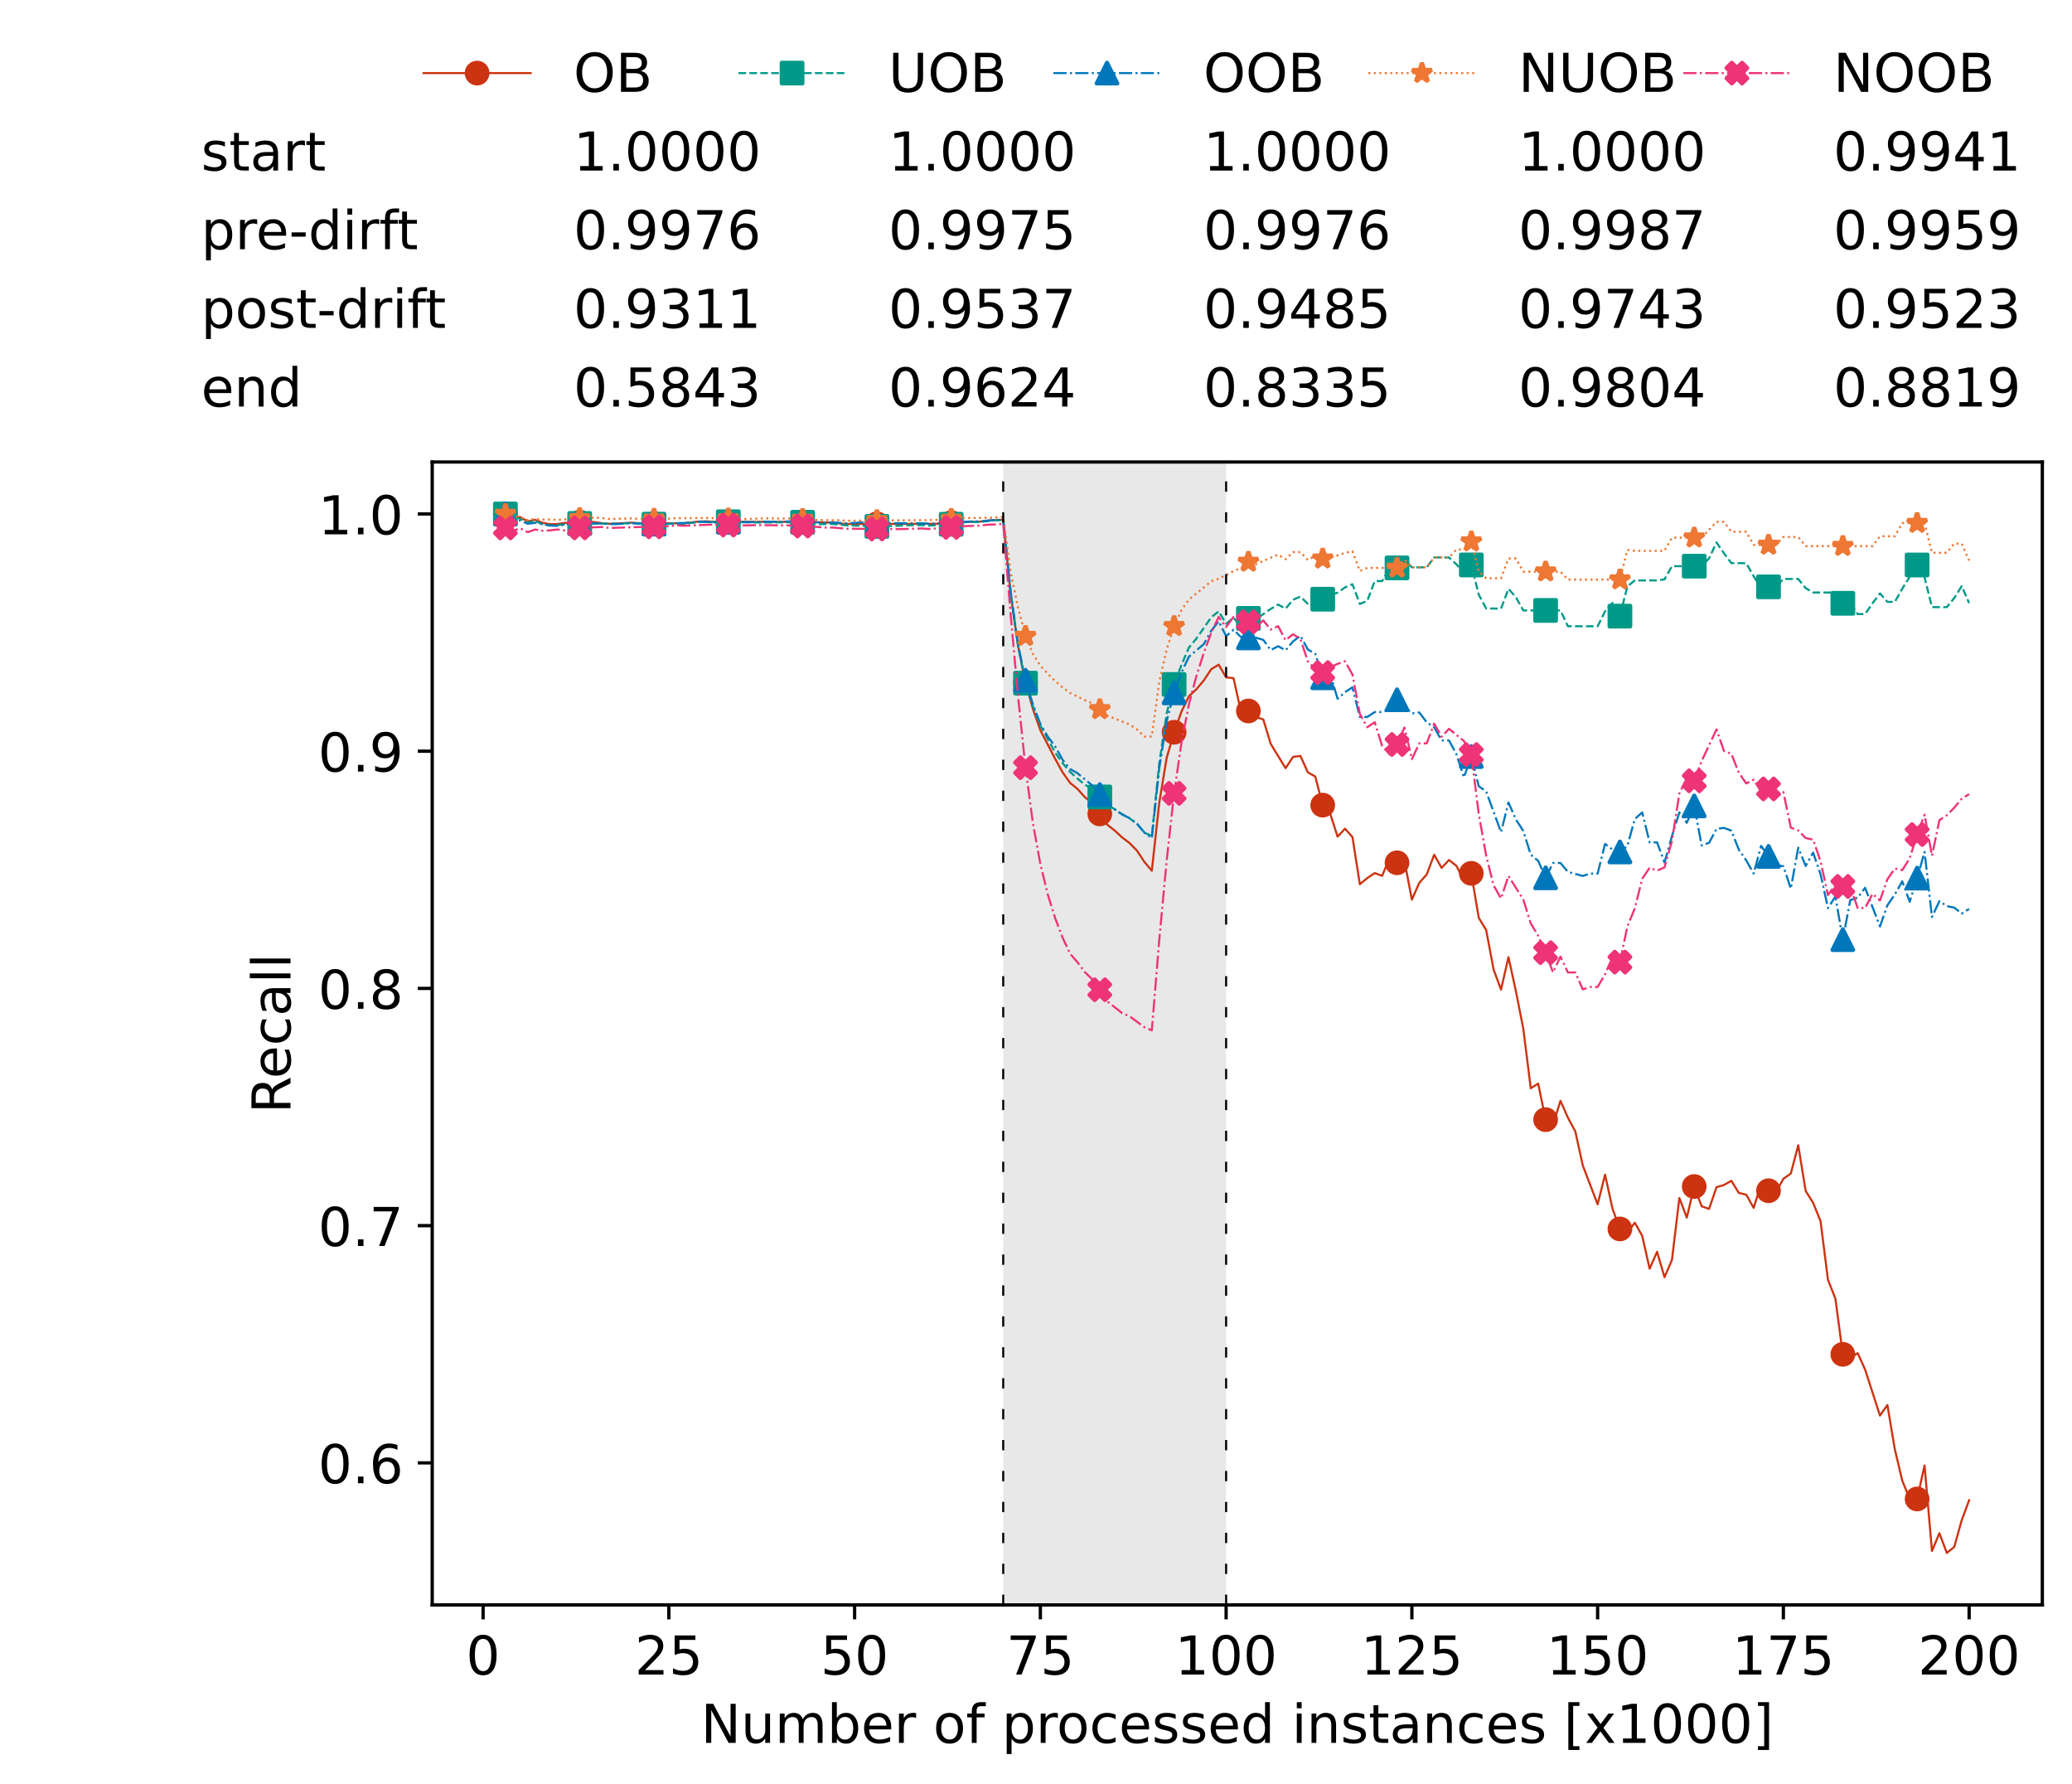 <?xml version="1.0" encoding="utf-8" standalone="no"?>
<!DOCTYPE svg PUBLIC "-//W3C//DTD SVG 1.1//EN"
  "http://www.w3.org/Graphics/SVG/1.1/DTD/svg11.dtd">
<!-- Created with matplotlib (https://matplotlib.org/) -->
<svg height="432.615pt" version="1.1" viewBox="0 0 502.65 432.615" width="502.65pt" xmlns="http://www.w3.org/2000/svg" xmlns:xlink="http://www.w3.org/1999/xlink">
 <defs>
  <style type="text/css">*{stroke-linecap:butt;stroke-linejoin:round;}</style>
 </defs>
 <g id="figure_1">
  <g id="patch_1">
   <path d="M 0 432.615 
L 502.65 432.615 
L 502.65 0 
L 0 0 
z
" style="fill:#ffffff;"/>
  </g>
  <g id="axes_1">
   <g id="patch_2">
    <path d="M 104.85 389.252 
L 495.45 389.252 
L 495.45 112.052 
L 104.85 112.052 
z
" style="fill:#ffffff;"/>
   </g>
   <g id="patch_3">
    <path clip-path="url(#p063568d753)" d="M 297.446 389.252 
L 297.446 112.052 
L 243.372 112.052 
L 243.372 389.252 
z
" style="fill:#d3d3d3;opacity:0.5;"/>
   </g>
   <g id="matplotlib.axis_1">
    <g id="xtick_1">
     <g id="line2d_1">
      <defs>
       <path d="M 0 0 
L 0 3.5 
" id="mefd6fabe69" style="stroke:#000000;stroke-width:0.8;"/>
      </defs>
      <g>
       <use style="stroke:#000000;stroke-width:0.8;" x="117.197" xlink:href="#mefd6fabe69" y="389.252"/>
      </g>
     </g>
     <g id="text_1">
      <!-- 0 -->
      <g transform="translate(113.061 406.13)scale(0.13 -0.13)">
       <defs>
        <path d="M 31.781 66.406 
Q 24.172 66.406 20.328 58.906 
Q 16.5 51.422 16.5 36.375 
Q 16.5 21.391 20.328 13.891 
Q 24.172 6.391 31.781 6.391 
Q 39.453 6.391 43.281 13.891 
Q 47.125 21.391 47.125 36.375 
Q 47.125 51.422 43.281 58.906 
Q 39.453 66.406 31.781 66.406 
z
M 31.781 74.219 
Q 44.047 74.219 50.516 64.516 
Q 56.984 54.828 56.984 36.375 
Q 56.984 17.969 50.516 8.266 
Q 44.047 -1.422 31.781 -1.422 
Q 19.531 -1.422 13.062 8.266 
Q 6.594 17.969 6.594 36.375 
Q 6.594 54.828 13.062 64.516 
Q 19.531 74.219 31.781 74.219 
z
" id="DejaVuSans-48"/>
       </defs>
       <use xlink:href="#DejaVuSans-48"/>
      </g>
     </g>
    </g>
    <g id="xtick_2">
     <g id="line2d_2">
      <g>
       <use style="stroke:#000000;stroke-width:0.8;" x="162.259" xlink:href="#mefd6fabe69" y="389.252"/>
      </g>
     </g>
     <g id="text_2">
      <!-- 25 -->
      <g transform="translate(153.988 406.13)scale(0.13 -0.13)">
       <defs>
        <path d="M 19.188 8.297 
L 53.609 8.297 
L 53.609 0 
L 7.328 0 
L 7.328 8.297 
Q 12.938 14.109 22.625 23.891 
Q 32.328 33.688 34.812 36.531 
Q 39.547 41.844 41.422 45.531 
Q 43.312 49.219 43.312 52.781 
Q 43.312 58.594 39.234 62.25 
Q 35.156 65.922 28.609 65.922 
Q 23.969 65.922 18.812 64.312 
Q 13.672 62.703 7.812 59.422 
L 7.812 69.391 
Q 13.766 71.781 18.938 73 
Q 24.125 74.219 28.422 74.219 
Q 39.75 74.219 46.484 68.547 
Q 53.219 62.891 53.219 53.422 
Q 53.219 48.922 51.531 44.891 
Q 49.859 40.875 45.406 35.406 
Q 44.188 33.984 37.641 27.219 
Q 31.109 20.453 19.188 8.297 
z
" id="DejaVuSans-50"/>
        <path d="M 10.797 72.906 
L 49.516 72.906 
L 49.516 64.594 
L 19.828 64.594 
L 19.828 46.734 
Q 21.969 47.469 24.109 47.828 
Q 26.266 48.188 28.422 48.188 
Q 40.625 48.188 47.75 41.5 
Q 54.891 34.812 54.891 23.391 
Q 54.891 11.625 47.562 5.094 
Q 40.234 -1.422 26.906 -1.422 
Q 22.312 -1.422 17.547 -0.641 
Q 12.797 0.141 7.719 1.703 
L 7.719 11.625 
Q 12.109 9.234 16.797 8.062 
Q 21.484 6.891 26.703 6.891 
Q 35.156 6.891 40.078 11.328 
Q 45.016 15.766 45.016 23.391 
Q 45.016 31 40.078 35.438 
Q 35.156 39.891 26.703 39.891 
Q 22.75 39.891 18.812 39.016 
Q 14.891 38.141 10.797 36.281 
z
" id="DejaVuSans-53"/>
       </defs>
       <use xlink:href="#DejaVuSans-50"/>
       <use x="63.623" xlink:href="#DejaVuSans-53"/>
      </g>
     </g>
    </g>
    <g id="xtick_3">
     <g id="line2d_3">
      <g>
       <use style="stroke:#000000;stroke-width:0.8;" x="207.322" xlink:href="#mefd6fabe69" y="389.252"/>
      </g>
     </g>
     <g id="text_3">
      <!-- 50 -->
      <g transform="translate(199.05 406.13)scale(0.13 -0.13)">
       <use xlink:href="#DejaVuSans-53"/>
       <use x="63.623" xlink:href="#DejaVuSans-48"/>
      </g>
     </g>
    </g>
    <g id="xtick_4">
     <g id="line2d_4">
      <g>
       <use style="stroke:#000000;stroke-width:0.8;" x="252.384" xlink:href="#mefd6fabe69" y="389.252"/>
      </g>
     </g>
     <g id="text_4">
      <!-- 75 -->
      <g transform="translate(244.113 406.13)scale(0.13 -0.13)">
       <defs>
        <path d="M 8.203 72.906 
L 55.078 72.906 
L 55.078 68.703 
L 28.609 0 
L 18.312 0 
L 43.219 64.594 
L 8.203 64.594 
z
" id="DejaVuSans-55"/>
       </defs>
       <use xlink:href="#DejaVuSans-55"/>
       <use x="63.623" xlink:href="#DejaVuSans-53"/>
      </g>
     </g>
    </g>
    <g id="xtick_5">
     <g id="line2d_5">
      <g>
       <use style="stroke:#000000;stroke-width:0.8;" x="297.446" xlink:href="#mefd6fabe69" y="389.252"/>
      </g>
     </g>
     <g id="text_5">
      <!-- 100 -->
      <g transform="translate(285.039 406.13)scale(0.13 -0.13)">
       <defs>
        <path d="M 12.406 8.297 
L 28.516 8.297 
L 28.516 63.922 
L 10.984 60.406 
L 10.984 69.391 
L 28.422 72.906 
L 38.281 72.906 
L 38.281 8.297 
L 54.391 8.297 
L 54.391 0 
L 12.406 0 
z
" id="DejaVuSans-49"/>
       </defs>
       <use xlink:href="#DejaVuSans-49"/>
       <use x="63.623" xlink:href="#DejaVuSans-48"/>
       <use x="127.246" xlink:href="#DejaVuSans-48"/>
      </g>
     </g>
    </g>
    <g id="xtick_6">
     <g id="line2d_6">
      <g>
       <use style="stroke:#000000;stroke-width:0.8;" x="342.509" xlink:href="#mefd6fabe69" y="389.252"/>
      </g>
     </g>
     <g id="text_6">
      <!-- 125 -->
      <g transform="translate(330.102 406.13)scale(0.13 -0.13)">
       <use xlink:href="#DejaVuSans-49"/>
       <use x="63.623" xlink:href="#DejaVuSans-50"/>
       <use x="127.246" xlink:href="#DejaVuSans-53"/>
      </g>
     </g>
    </g>
    <g id="xtick_7">
     <g id="line2d_7">
      <g>
       <use style="stroke:#000000;stroke-width:0.8;" x="387.571" xlink:href="#mefd6fabe69" y="389.252"/>
      </g>
     </g>
     <g id="text_7">
      <!-- 150 -->
      <g transform="translate(375.164 406.13)scale(0.13 -0.13)">
       <use xlink:href="#DejaVuSans-49"/>
       <use x="63.623" xlink:href="#DejaVuSans-53"/>
       <use x="127.246" xlink:href="#DejaVuSans-48"/>
      </g>
     </g>
    </g>
    <g id="xtick_8">
     <g id="line2d_8">
      <g>
       <use style="stroke:#000000;stroke-width:0.8;" x="432.633" xlink:href="#mefd6fabe69" y="389.252"/>
      </g>
     </g>
     <g id="text_8">
      <!-- 175 -->
      <g transform="translate(420.226 406.13)scale(0.13 -0.13)">
       <use xlink:href="#DejaVuSans-49"/>
       <use x="63.623" xlink:href="#DejaVuSans-55"/>
       <use x="127.246" xlink:href="#DejaVuSans-53"/>
      </g>
     </g>
    </g>
    <g id="xtick_9">
     <g id="line2d_9">
      <g>
       <use style="stroke:#000000;stroke-width:0.8;" x="477.695" xlink:href="#mefd6fabe69" y="389.252"/>
      </g>
     </g>
     <g id="text_9">
      <!-- 200 -->
      <g transform="translate(465.289 406.13)scale(0.13 -0.13)">
       <use xlink:href="#DejaVuSans-50"/>
       <use x="63.623" xlink:href="#DejaVuSans-48"/>
       <use x="127.246" xlink:href="#DejaVuSans-48"/>
      </g>
     </g>
    </g>
    <g id="text_10">
     <!-- Number of processed instances [x1000] -->
     <g transform="translate(170.025 422.711)scale(0.13 -0.13)">
      <defs>
       <path d="M 9.812 72.906 
L 23.094 72.906 
L 55.422 11.922 
L 55.422 72.906 
L 64.984 72.906 
L 64.984 0 
L 51.703 0 
L 19.391 60.984 
L 19.391 0 
L 9.812 0 
z
" id="DejaVuSans-78"/>
       <path d="M 8.5 21.578 
L 8.5 54.688 
L 17.484 54.688 
L 17.484 21.922 
Q 17.484 14.156 20.5 10.266 
Q 23.531 6.391 29.594 6.391 
Q 36.859 6.391 41.078 11.031 
Q 45.312 15.672 45.312 23.688 
L 45.312 54.688 
L 54.297 54.688 
L 54.297 0 
L 45.312 0 
L 45.312 8.406 
Q 42.047 3.422 37.719 1 
Q 33.406 -1.422 27.688 -1.422 
Q 18.266 -1.422 13.375 4.438 
Q 8.5 10.297 8.5 21.578 
z
M 31.109 56 
z
" id="DejaVuSans-117"/>
       <path d="M 52 44.188 
Q 55.375 50.25 60.062 53.125 
Q 64.75 56 71.094 56 
Q 79.641 56 84.281 50.016 
Q 88.922 44.047 88.922 33.016 
L 88.922 0 
L 79.891 0 
L 79.891 32.719 
Q 79.891 40.578 77.094 44.375 
Q 74.312 48.188 68.609 48.188 
Q 61.625 48.188 57.562 43.547 
Q 53.516 38.922 53.516 30.906 
L 53.516 0 
L 44.484 0 
L 44.484 32.719 
Q 44.484 40.625 41.703 44.406 
Q 38.922 48.188 33.109 48.188 
Q 26.219 48.188 22.156 43.531 
Q 18.109 38.875 18.109 30.906 
L 18.109 0 
L 9.078 0 
L 9.078 54.688 
L 18.109 54.688 
L 18.109 46.188 
Q 21.188 51.219 25.484 53.609 
Q 29.781 56 35.688 56 
Q 41.656 56 45.828 52.969 
Q 50 49.953 52 44.188 
z
" id="DejaVuSans-109"/>
       <path d="M 48.688 27.297 
Q 48.688 37.203 44.609 42.844 
Q 40.531 48.484 33.406 48.484 
Q 26.266 48.484 22.188 42.844 
Q 18.109 37.203 18.109 27.297 
Q 18.109 17.391 22.188 11.75 
Q 26.266 6.109 33.406 6.109 
Q 40.531 6.109 44.609 11.75 
Q 48.688 17.391 48.688 27.297 
z
M 18.109 46.391 
Q 20.953 51.266 25.266 53.625 
Q 29.594 56 35.594 56 
Q 45.562 56 51.781 48.094 
Q 58.016 40.188 58.016 27.297 
Q 58.016 14.406 51.781 6.484 
Q 45.562 -1.422 35.594 -1.422 
Q 29.594 -1.422 25.266 0.953 
Q 20.953 3.328 18.109 8.203 
L 18.109 0 
L 9.078 0 
L 9.078 75.984 
L 18.109 75.984 
z
" id="DejaVuSans-98"/>
       <path d="M 56.203 29.594 
L 56.203 25.203 
L 14.891 25.203 
Q 15.484 15.922 20.484 11.062 
Q 25.484 6.203 34.422 6.203 
Q 39.594 6.203 44.453 7.469 
Q 49.312 8.734 54.109 11.281 
L 54.109 2.781 
Q 49.266 0.734 44.188 -0.344 
Q 39.109 -1.422 33.891 -1.422 
Q 20.797 -1.422 13.156 6.188 
Q 5.516 13.812 5.516 26.812 
Q 5.516 40.234 12.766 48.109 
Q 20.016 56 32.328 56 
Q 43.359 56 49.781 48.891 
Q 56.203 41.797 56.203 29.594 
z
M 47.219 32.234 
Q 47.125 39.594 43.094 43.984 
Q 39.062 48.391 32.422 48.391 
Q 24.906 48.391 20.391 44.141 
Q 15.875 39.891 15.188 32.172 
z
" id="DejaVuSans-101"/>
       <path d="M 41.109 46.297 
Q 39.594 47.172 37.812 47.578 
Q 36.031 48 33.891 48 
Q 26.266 48 22.188 43.047 
Q 18.109 38.094 18.109 28.812 
L 18.109 0 
L 9.078 0 
L 9.078 54.688 
L 18.109 54.688 
L 18.109 46.188 
Q 20.953 51.172 25.484 53.578 
Q 30.031 56 36.531 56 
Q 37.453 56 38.578 55.875 
Q 39.703 55.766 41.062 55.516 
z
" id="DejaVuSans-114"/>
       <path id="DejaVuSans-32"/>
       <path d="M 30.609 48.391 
Q 23.391 48.391 19.188 42.75 
Q 14.984 37.109 14.984 27.297 
Q 14.984 17.484 19.156 11.844 
Q 23.344 6.203 30.609 6.203 
Q 37.797 6.203 41.984 11.859 
Q 46.188 17.531 46.188 27.297 
Q 46.188 37.016 41.984 42.703 
Q 37.797 48.391 30.609 48.391 
z
M 30.609 56 
Q 42.328 56 49.016 48.375 
Q 55.719 40.766 55.719 27.297 
Q 55.719 13.875 49.016 6.219 
Q 42.328 -1.422 30.609 -1.422 
Q 18.844 -1.422 12.172 6.219 
Q 5.516 13.875 5.516 27.297 
Q 5.516 40.766 12.172 48.375 
Q 18.844 56 30.609 56 
z
" id="DejaVuSans-111"/>
       <path d="M 37.109 75.984 
L 37.109 68.5 
L 28.516 68.5 
Q 23.688 68.5 21.797 66.547 
Q 19.922 64.594 19.922 59.516 
L 19.922 54.688 
L 34.719 54.688 
L 34.719 47.703 
L 19.922 47.703 
L 19.922 0 
L 10.891 0 
L 10.891 47.703 
L 2.297 47.703 
L 2.297 54.688 
L 10.891 54.688 
L 10.891 58.5 
Q 10.891 67.625 15.141 71.797 
Q 19.391 75.984 28.609 75.984 
z
" id="DejaVuSans-102"/>
       <path d="M 18.109 8.203 
L 18.109 -20.797 
L 9.078 -20.797 
L 9.078 54.688 
L 18.109 54.688 
L 18.109 46.391 
Q 20.953 51.266 25.266 53.625 
Q 29.594 56 35.594 56 
Q 45.562 56 51.781 48.094 
Q 58.016 40.188 58.016 27.297 
Q 58.016 14.406 51.781 6.484 
Q 45.562 -1.422 35.594 -1.422 
Q 29.594 -1.422 25.266 0.953 
Q 20.953 3.328 18.109 8.203 
z
M 48.688 27.297 
Q 48.688 37.203 44.609 42.844 
Q 40.531 48.484 33.406 48.484 
Q 26.266 48.484 22.188 42.844 
Q 18.109 37.203 18.109 27.297 
Q 18.109 17.391 22.188 11.75 
Q 26.266 6.109 33.406 6.109 
Q 40.531 6.109 44.609 11.75 
Q 48.688 17.391 48.688 27.297 
z
" id="DejaVuSans-112"/>
       <path d="M 48.781 52.594 
L 48.781 44.188 
Q 44.969 46.297 41.141 47.344 
Q 37.312 48.391 33.406 48.391 
Q 24.656 48.391 19.812 42.844 
Q 14.984 37.312 14.984 27.297 
Q 14.984 17.281 19.812 11.734 
Q 24.656 6.203 33.406 6.203 
Q 37.312 6.203 41.141 7.25 
Q 44.969 8.297 48.781 10.406 
L 48.781 2.094 
Q 45.016 0.344 40.984 -0.531 
Q 36.969 -1.422 32.422 -1.422 
Q 20.062 -1.422 12.781 6.344 
Q 5.516 14.109 5.516 27.297 
Q 5.516 40.672 12.859 48.328 
Q 20.219 56 33.016 56 
Q 37.156 56 41.109 55.141 
Q 45.062 54.297 48.781 52.594 
z
" id="DejaVuSans-99"/>
       <path d="M 44.281 53.078 
L 44.281 44.578 
Q 40.484 46.531 36.375 47.5 
Q 32.281 48.484 27.875 48.484 
Q 21.188 48.484 17.844 46.438 
Q 14.5 44.391 14.5 40.281 
Q 14.5 37.156 16.891 35.375 
Q 19.281 33.594 26.516 31.984 
L 29.594 31.297 
Q 39.156 29.25 43.188 25.516 
Q 47.219 21.781 47.219 15.094 
Q 47.219 7.469 41.188 3.016 
Q 35.156 -1.422 24.609 -1.422 
Q 20.219 -1.422 15.453 -0.562 
Q 10.688 0.297 5.422 2 
L 5.422 11.281 
Q 10.406 8.688 15.234 7.391 
Q 20.062 6.109 24.812 6.109 
Q 31.156 6.109 34.562 8.281 
Q 37.984 10.453 37.984 14.406 
Q 37.984 18.062 35.516 20.016 
Q 33.062 21.969 24.703 23.781 
L 21.578 24.516 
Q 13.234 26.266 9.516 29.906 
Q 5.812 33.547 5.812 39.891 
Q 5.812 47.609 11.281 51.797 
Q 16.75 56 26.812 56 
Q 31.781 56 36.172 55.266 
Q 40.578 54.547 44.281 53.078 
z
" id="DejaVuSans-115"/>
       <path d="M 45.406 46.391 
L 45.406 75.984 
L 54.391 75.984 
L 54.391 0 
L 45.406 0 
L 45.406 8.203 
Q 42.578 3.328 38.25 0.953 
Q 33.938 -1.422 27.875 -1.422 
Q 17.969 -1.422 11.734 6.484 
Q 5.516 14.406 5.516 27.297 
Q 5.516 40.188 11.734 48.094 
Q 17.969 56 27.875 56 
Q 33.938 56 38.25 53.625 
Q 42.578 51.266 45.406 46.391 
z
M 14.797 27.297 
Q 14.797 17.391 18.875 11.75 
Q 22.953 6.109 30.078 6.109 
Q 37.203 6.109 41.297 11.75 
Q 45.406 17.391 45.406 27.297 
Q 45.406 37.203 41.297 42.844 
Q 37.203 48.484 30.078 48.484 
Q 22.953 48.484 18.875 42.844 
Q 14.797 37.203 14.797 27.297 
z
" id="DejaVuSans-100"/>
       <path d="M 9.422 54.688 
L 18.406 54.688 
L 18.406 0 
L 9.422 0 
z
M 9.422 75.984 
L 18.406 75.984 
L 18.406 64.594 
L 9.422 64.594 
z
" id="DejaVuSans-105"/>
       <path d="M 54.891 33.016 
L 54.891 0 
L 45.906 0 
L 45.906 32.719 
Q 45.906 40.484 42.875 44.328 
Q 39.844 48.188 33.797 48.188 
Q 26.516 48.188 22.312 43.547 
Q 18.109 38.922 18.109 30.906 
L 18.109 0 
L 9.078 0 
L 9.078 54.688 
L 18.109 54.688 
L 18.109 46.188 
Q 21.344 51.125 25.703 53.562 
Q 30.078 56 35.797 56 
Q 45.219 56 50.047 50.172 
Q 54.891 44.344 54.891 33.016 
z
" id="DejaVuSans-110"/>
       <path d="M 18.312 70.219 
L 18.312 54.688 
L 36.812 54.688 
L 36.812 47.703 
L 18.312 47.703 
L 18.312 18.016 
Q 18.312 11.328 20.141 9.422 
Q 21.969 7.516 27.594 7.516 
L 36.812 7.516 
L 36.812 0 
L 27.594 0 
Q 17.188 0 13.234 3.875 
Q 9.281 7.766 9.281 18.016 
L 9.281 47.703 
L 2.688 47.703 
L 2.688 54.688 
L 9.281 54.688 
L 9.281 70.219 
z
" id="DejaVuSans-116"/>
       <path d="M 34.281 27.484 
Q 23.391 27.484 19.188 25 
Q 14.984 22.516 14.984 16.5 
Q 14.984 11.719 18.141 8.906 
Q 21.297 6.109 26.703 6.109 
Q 34.188 6.109 38.703 11.406 
Q 43.219 16.703 43.219 25.484 
L 43.219 27.484 
z
M 52.203 31.203 
L 52.203 0 
L 43.219 0 
L 43.219 8.297 
Q 40.141 3.328 35.547 0.953 
Q 30.953 -1.422 24.312 -1.422 
Q 15.922 -1.422 10.953 3.297 
Q 6 8.016 6 15.922 
Q 6 25.141 12.172 29.828 
Q 18.359 34.516 30.609 34.516 
L 43.219 34.516 
L 43.219 35.406 
Q 43.219 41.609 39.141 45 
Q 35.062 48.391 27.688 48.391 
Q 23 48.391 18.547 47.266 
Q 14.109 46.141 10.016 43.891 
L 10.016 52.203 
Q 14.938 54.109 19.578 55.047 
Q 24.219 56 28.609 56 
Q 40.484 56 46.344 49.844 
Q 52.203 43.703 52.203 31.203 
z
" id="DejaVuSans-97"/>
       <path d="M 8.594 75.984 
L 29.297 75.984 
L 29.297 69 
L 17.578 69 
L 17.578 -6.203 
L 29.297 -6.203 
L 29.297 -13.188 
L 8.594 -13.188 
z
" id="DejaVuSans-91"/>
       <path d="M 54.891 54.688 
L 35.109 28.078 
L 55.906 0 
L 45.312 0 
L 29.391 21.484 
L 13.484 0 
L 2.875 0 
L 24.125 28.609 
L 4.688 54.688 
L 15.281 54.688 
L 29.781 35.203 
L 44.281 54.688 
z
" id="DejaVuSans-120"/>
       <path d="M 30.422 75.984 
L 30.422 -13.188 
L 9.719 -13.188 
L 9.719 -6.203 
L 21.391 -6.203 
L 21.391 69 
L 9.719 69 
L 9.719 75.984 
z
" id="DejaVuSans-93"/>
      </defs>
      <use xlink:href="#DejaVuSans-78"/>
      <use x="74.805" xlink:href="#DejaVuSans-117"/>
      <use x="138.184" xlink:href="#DejaVuSans-109"/>
      <use x="235.596" xlink:href="#DejaVuSans-98"/>
      <use x="299.072" xlink:href="#DejaVuSans-101"/>
      <use x="360.596" xlink:href="#DejaVuSans-114"/>
      <use x="401.709" xlink:href="#DejaVuSans-32"/>
      <use x="433.496" xlink:href="#DejaVuSans-111"/>
      <use x="494.678" xlink:href="#DejaVuSans-102"/>
      <use x="529.883" xlink:href="#DejaVuSans-32"/>
      <use x="561.67" xlink:href="#DejaVuSans-112"/>
      <use x="625.146" xlink:href="#DejaVuSans-114"/>
      <use x="664.01" xlink:href="#DejaVuSans-111"/>
      <use x="725.191" xlink:href="#DejaVuSans-99"/>
      <use x="780.172" xlink:href="#DejaVuSans-101"/>
      <use x="841.695" xlink:href="#DejaVuSans-115"/>
      <use x="893.795" xlink:href="#DejaVuSans-115"/>
      <use x="945.895" xlink:href="#DejaVuSans-101"/>
      <use x="1007.418" xlink:href="#DejaVuSans-100"/>
      <use x="1070.895" xlink:href="#DejaVuSans-32"/>
      <use x="1102.682" xlink:href="#DejaVuSans-105"/>
      <use x="1130.465" xlink:href="#DejaVuSans-110"/>
      <use x="1193.844" xlink:href="#DejaVuSans-115"/>
      <use x="1245.943" xlink:href="#DejaVuSans-116"/>
      <use x="1285.152" xlink:href="#DejaVuSans-97"/>
      <use x="1346.432" xlink:href="#DejaVuSans-110"/>
      <use x="1409.811" xlink:href="#DejaVuSans-99"/>
      <use x="1464.791" xlink:href="#DejaVuSans-101"/>
      <use x="1526.314" xlink:href="#DejaVuSans-115"/>
      <use x="1578.414" xlink:href="#DejaVuSans-32"/>
      <use x="1610.201" xlink:href="#DejaVuSans-91"/>
      <use x="1649.215" xlink:href="#DejaVuSans-120"/>
      <use x="1708.395" xlink:href="#DejaVuSans-49"/>
      <use x="1772.018" xlink:href="#DejaVuSans-48"/>
      <use x="1835.641" xlink:href="#DejaVuSans-48"/>
      <use x="1899.264" xlink:href="#DejaVuSans-48"/>
      <use x="1962.887" xlink:href="#DejaVuSans-93"/>
     </g>
    </g>
   </g>
   <g id="matplotlib.axis_2">
    <g id="ytick_1">
     <g id="line2d_10">
      <defs>
       <path d="M 0 0 
L -3.5 0 
" id="mb5385fb23a" style="stroke:#000000;stroke-width:0.8;"/>
      </defs>
      <g>
       <use style="stroke:#000000;stroke-width:0.8;" x="104.85" xlink:href="#mb5385fb23a" y="354.796"/>
      </g>
     </g>
     <g id="text_11">
      <!-- 0.6 -->
      <g transform="translate(77.176 359.735)scale(0.13 -0.13)">
       <defs>
        <path d="M 10.688 12.406 
L 21 12.406 
L 21 0 
L 10.688 0 
z
" id="DejaVuSans-46"/>
        <path d="M 33.016 40.375 
Q 26.375 40.375 22.484 35.828 
Q 18.609 31.297 18.609 23.391 
Q 18.609 15.531 22.484 10.953 
Q 26.375 6.391 33.016 6.391 
Q 39.656 6.391 43.531 10.953 
Q 47.406 15.531 47.406 23.391 
Q 47.406 31.297 43.531 35.828 
Q 39.656 40.375 33.016 40.375 
z
M 52.594 71.297 
L 52.594 62.312 
Q 48.875 64.062 45.094 64.984 
Q 41.312 65.922 37.594 65.922 
Q 27.828 65.922 22.672 59.328 
Q 17.531 52.734 16.797 39.406 
Q 19.672 43.656 24.016 45.922 
Q 28.375 48.188 33.594 48.188 
Q 44.578 48.188 50.953 41.516 
Q 57.328 34.859 57.328 23.391 
Q 57.328 12.156 50.688 5.359 
Q 44.047 -1.422 33.016 -1.422 
Q 20.359 -1.422 13.672 8.266 
Q 6.984 17.969 6.984 36.375 
Q 6.984 53.656 15.188 63.938 
Q 23.391 74.219 37.203 74.219 
Q 40.922 74.219 44.703 73.484 
Q 48.484 72.75 52.594 71.297 
z
" id="DejaVuSans-54"/>
       </defs>
       <use xlink:href="#DejaVuSans-48"/>
       <use x="63.623" xlink:href="#DejaVuSans-46"/>
       <use x="95.41" xlink:href="#DejaVuSans-54"/>
      </g>
     </g>
    </g>
    <g id="ytick_2">
     <g id="line2d_11">
      <g>
       <use style="stroke:#000000;stroke-width:0.8;" x="104.85" xlink:href="#mb5385fb23a" y="297.26"/>
      </g>
     </g>
     <g id="text_12">
      <!-- 0.7 -->
      <g transform="translate(77.176 302.199)scale(0.13 -0.13)">
       <use xlink:href="#DejaVuSans-48"/>
       <use x="63.623" xlink:href="#DejaVuSans-46"/>
       <use x="95.41" xlink:href="#DejaVuSans-55"/>
      </g>
     </g>
    </g>
    <g id="ytick_3">
     <g id="line2d_12">
      <g>
       <use style="stroke:#000000;stroke-width:0.8;" x="104.85" xlink:href="#mb5385fb23a" y="239.724"/>
      </g>
     </g>
     <g id="text_13">
      <!-- 0.8 -->
      <g transform="translate(77.176 244.663)scale(0.13 -0.13)">
       <defs>
        <path d="M 31.781 34.625 
Q 24.75 34.625 20.719 30.859 
Q 16.703 27.094 16.703 20.516 
Q 16.703 13.922 20.719 10.156 
Q 24.75 6.391 31.781 6.391 
Q 38.812 6.391 42.859 10.172 
Q 46.922 13.969 46.922 20.516 
Q 46.922 27.094 42.891 30.859 
Q 38.875 34.625 31.781 34.625 
z
M 21.922 38.812 
Q 15.578 40.375 12.031 44.719 
Q 8.5 49.078 8.5 55.328 
Q 8.5 64.062 14.719 69.141 
Q 20.953 74.219 31.781 74.219 
Q 42.672 74.219 48.875 69.141 
Q 55.078 64.062 55.078 55.328 
Q 55.078 49.078 51.531 44.719 
Q 48 40.375 41.703 38.812 
Q 48.828 37.156 52.797 32.312 
Q 56.781 27.484 56.781 20.516 
Q 56.781 9.906 50.312 4.234 
Q 43.844 -1.422 31.781 -1.422 
Q 19.734 -1.422 13.25 4.234 
Q 6.781 9.906 6.781 20.516 
Q 6.781 27.484 10.781 32.312 
Q 14.797 37.156 21.922 38.812 
z
M 18.312 54.391 
Q 18.312 48.734 21.844 45.562 
Q 25.391 42.391 31.781 42.391 
Q 38.141 42.391 41.719 45.562 
Q 45.312 48.734 45.312 54.391 
Q 45.312 60.062 41.719 63.234 
Q 38.141 66.406 31.781 66.406 
Q 25.391 66.406 21.844 63.234 
Q 18.312 60.062 18.312 54.391 
z
" id="DejaVuSans-56"/>
       </defs>
       <use xlink:href="#DejaVuSans-48"/>
       <use x="63.623" xlink:href="#DejaVuSans-46"/>
       <use x="95.41" xlink:href="#DejaVuSans-56"/>
      </g>
     </g>
    </g>
    <g id="ytick_4">
     <g id="line2d_13">
      <g>
       <use style="stroke:#000000;stroke-width:0.8;" x="104.85" xlink:href="#mb5385fb23a" y="182.188"/>
      </g>
     </g>
     <g id="text_14">
      <!-- 0.9 -->
      <g transform="translate(77.176 187.127)scale(0.13 -0.13)">
       <defs>
        <path d="M 10.984 1.516 
L 10.984 10.5 
Q 14.703 8.734 18.5 7.812 
Q 22.312 6.891 25.984 6.891 
Q 35.75 6.891 40.891 13.453 
Q 46.047 20.016 46.781 33.406 
Q 43.953 29.203 39.594 26.953 
Q 35.25 24.703 29.984 24.703 
Q 19.047 24.703 12.672 31.312 
Q 6.297 37.938 6.297 49.422 
Q 6.297 60.641 12.938 67.422 
Q 19.578 74.219 30.609 74.219 
Q 43.266 74.219 49.922 64.516 
Q 56.594 54.828 56.594 36.375 
Q 56.594 19.141 48.406 8.859 
Q 40.234 -1.422 26.422 -1.422 
Q 22.703 -1.422 18.891 -0.688 
Q 15.094 0.047 10.984 1.516 
z
M 30.609 32.422 
Q 37.25 32.422 41.125 36.953 
Q 45.016 41.5 45.016 49.422 
Q 45.016 57.281 41.125 61.844 
Q 37.25 66.406 30.609 66.406 
Q 23.969 66.406 20.094 61.844 
Q 16.219 57.281 16.219 49.422 
Q 16.219 41.5 20.094 36.953 
Q 23.969 32.422 30.609 32.422 
z
" id="DejaVuSans-57"/>
       </defs>
       <use xlink:href="#DejaVuSans-48"/>
       <use x="63.623" xlink:href="#DejaVuSans-46"/>
       <use x="95.41" xlink:href="#DejaVuSans-57"/>
      </g>
     </g>
    </g>
    <g id="ytick_5">
     <g id="line2d_14">
      <g>
       <use style="stroke:#000000;stroke-width:0.8;" x="104.85" xlink:href="#mb5385fb23a" y="124.652"/>
      </g>
     </g>
     <g id="text_15">
      <!-- 1.0 -->
      <g transform="translate(77.176 129.591)scale(0.13 -0.13)">
       <use xlink:href="#DejaVuSans-49"/>
       <use x="63.623" xlink:href="#DejaVuSans-46"/>
       <use x="95.41" xlink:href="#DejaVuSans-48"/>
      </g>
     </g>
    </g>
    <g id="text_16">
     <!-- Recall -->
     <g transform="translate(70.472 270.044)rotate(-90)scale(0.13 -0.13)">
      <defs>
       <path d="M 44.391 34.188 
Q 47.562 33.109 50.562 29.594 
Q 53.562 26.078 56.594 19.922 
L 66.609 0 
L 56 0 
L 46.688 18.703 
Q 43.062 26.031 39.672 28.422 
Q 36.281 30.812 30.422 30.812 
L 19.672 30.812 
L 19.672 0 
L 9.812 0 
L 9.812 72.906 
L 32.078 72.906 
Q 44.578 72.906 50.734 67.672 
Q 56.891 62.453 56.891 51.906 
Q 56.891 45.016 53.688 40.469 
Q 50.484 35.938 44.391 34.188 
z
M 19.672 64.797 
L 19.672 38.922 
L 32.078 38.922 
Q 39.203 38.922 42.844 42.219 
Q 46.484 45.516 46.484 51.906 
Q 46.484 58.297 42.844 61.547 
Q 39.203 64.797 32.078 64.797 
z
" id="DejaVuSans-82"/>
       <path d="M 9.422 75.984 
L 18.406 75.984 
L 18.406 0 
L 9.422 0 
z
" id="DejaVuSans-108"/>
      </defs>
      <use xlink:href="#DejaVuSans-82"/>
      <use x="64.982" xlink:href="#DejaVuSans-101"/>
      <use x="126.506" xlink:href="#DejaVuSans-99"/>
      <use x="181.486" xlink:href="#DejaVuSans-97"/>
      <use x="242.766" xlink:href="#DejaVuSans-108"/>
      <use x="270.549" xlink:href="#DejaVuSans-108"/>
     </g>
    </g>
   </g>
   <g id="line2d_15"/>
   <g id="line2d_16"/>
   <g id="line2d_17"/>
   <g id="line2d_18"/>
   <g id="line2d_19"/>
   <g id="line2d_20">
    <path clip-path="url(#p063568d753)" d="M 122.605 124.652 
L 124.407 125.245 
L 126.21 125.426 
L 128.012 126.444 
L 129.815 126.086 
L 131.617 126.779 
L 133.419 127.129 
L 135.222 127.091 
L 137.024 126.82 
L 140.629 126.646 
L 144.234 126.619 
L 146.037 126.895 
L 147.839 127.044 
L 153.247 126.772 
L 155.049 126.893 
L 165.864 126.936 
L 169.469 126.485 
L 171.272 126.433 
L 173.074 126.547 
L 196.507 126.565 
L 200.112 126.744 
L 201.914 126.687 
L 203.717 126.97 
L 205.519 127.087 
L 227.149 127.032 
L 228.952 126.975 
L 232.557 126.634 
L 237.964 126.504 
L 239.767 126.223 
L 243.372 126.047 
L 245.174 144.23 
L 246.976 156.636 
L 248.779 165.502 
L 250.581 171.954 
L 252.384 177.117 
L 255.989 184.074 
L 257.791 187.337 
L 259.594 189.878 
L 261.396 191.351 
L 263.199 193.367 
L 265.001 194.786 
L 268.606 200.017 
L 270.409 201.425 
L 272.211 203.097 
L 274.014 204.46 
L 275.816 206.302 
L 277.619 209.035 
L 279.421 211.189 
L 281.224 194.724 
L 283.026 183.807 
L 284.829 177.594 
L 286.631 172.549 
L 288.434 168.837 
L 290.236 167.177 
L 292.039 165.025 
L 293.841 162.294 
L 295.644 161.208 
L 297.446 164.285 
L 299.249 164.483 
L 301.051 172.653 
L 302.854 172.435 
L 304.656 173.929 
L 306.459 174.47 
L 308.261 180.413 
L 311.866 186.312 
L 313.669 183.579 
L 315.471 183.343 
L 317.274 187.319 
L 319.076 188.336 
L 320.879 195.273 
L 322.681 197.285 
L 324.484 202.908 
L 326.286 200.99 
L 328.089 203.01 
L 329.891 214.464 
L 331.694 212.95 
L 333.496 211.751 
L 335.299 212.415 
L 337.101 208.056 
L 338.904 209.255 
L 340.706 208.741 
L 342.509 218.193 
L 344.311 214.118 
L 346.114 212.089 
L 347.916 207.295 
L 349.719 210.491 
L 351.521 208.573 
L 353.324 210.012 
L 355.126 213.561 
L 356.928 211.817 
L 358.731 222.605 
L 360.533 225.567 
L 362.336 235.156 
L 364.138 240.021 
L 365.941 232.144 
L 367.743 240.364 
L 369.546 249.554 
L 371.348 263.938 
L 373.151 262.817 
L 374.953 271.55 
L 376.756 272.749 
L 378.558 266.995 
L 380.361 271.071 
L 382.163 274.427 
L 383.966 282.646 
L 387.571 292.09 
L 389.373 284.898 
L 391.176 293.118 
L 392.978 298.058 
L 394.781 299.017 
L 396.583 296.535 
L 398.386 299.731 
L 400.188 307.709 
L 401.991 303.599 
L 403.793 309.764 
L 405.596 305.608 
L 407.398 290.56 
L 409.201 295.302 
L 411.003 287.768 
L 412.806 292.563 
L 414.608 293.202 
L 416.411 287.928 
L 418.213 287.405 
L 420.016 286.377 
L 421.818 289.319 
L 423.621 289.755 
L 425.423 292.952 
L 427.226 287.198 
L 429.028 288.796 
L 430.831 289.145 
L 432.633 285.899 
L 434.436 284.621 
L 436.238 277.771 
L 438.041 288.836 
L 439.843 291.713 
L 441.646 296.159 
L 443.448 310.385 
L 445.251 314.958 
L 447.053 328.47 
L 448.856 329.342 
L 450.658 328.18 
L 452.461 332.175 
L 456.066 343.327 
L 457.868 340.758 
L 459.671 351.51 
L 461.473 359.101 
L 463.276 363.547 
L 465.078 363.547 
L 466.881 355.426 
L 468.683 376.172 
L 470.485 371.857 
L 472.288 376.652 
L 474.09 375.177 
L 475.893 368.704 
L 477.695 363.847 
L 477.695 363.847 
" style="fill:none;stroke:#cc3311;stroke-linecap:square;stroke-width:0.5;"/>
    <defs>
     <path d="M 0 2.5 
C 0.663 2.5 1.299 2.237 1.768 1.768 
C 2.237 1.299 2.5 0.663 2.5 0 
C 2.5 -0.663 2.237 -1.299 1.768 -1.768 
C 1.299 -2.237 0.663 -2.5 0 -2.5 
C -0.663 -2.5 -1.299 -2.237 -1.768 -1.768 
C -2.237 -1.299 -2.5 -0.663 -2.5 0 
C -2.5 0.663 -2.237 1.299 -1.768 1.768 
C -1.299 2.237 -0.663 2.5 0 2.5 
z
" id="ma739e08c65" style="stroke:#cc3311;"/>
    </defs>
    <g clip-path="url(#p063568d753)">
     <use style="fill:#cc3311;stroke:#cc3311;" x="122.605" xlink:href="#ma739e08c65" y="124.652"/>
     <use style="fill:#cc3311;stroke:#cc3311;" x="140.629" xlink:href="#ma739e08c65" y="126.646"/>
     <use style="fill:#cc3311;stroke:#cc3311;" x="158.654" xlink:href="#ma739e08c65" y="126.954"/>
     <use style="fill:#cc3311;stroke:#cc3311;" x="176.679" xlink:href="#ma739e08c65" y="126.542"/>
     <use style="fill:#cc3311;stroke:#cc3311;" x="194.704" xlink:href="#ma739e08c65" y="126.563"/>
     <use style="fill:#cc3311;stroke:#cc3311;" x="212.729" xlink:href="#ma739e08c65" y="127.028"/>
     <use style="fill:#cc3311;stroke:#cc3311;" x="230.754" xlink:href="#ma739e08c65" y="126.749"/>
     <use style="fill:#cc3311;stroke:#cc3311;" x="248.779" xlink:href="#ma739e08c65" y="165.502"/>
     <use style="fill:#cc3311;stroke:#cc3311;" x="266.804" xlink:href="#ma739e08c65" y="197.402"/>
     <use style="fill:#cc3311;stroke:#cc3311;" x="284.829" xlink:href="#ma739e08c65" y="177.594"/>
     <use style="fill:#cc3311;stroke:#cc3311;" x="302.854" xlink:href="#ma739e08c65" y="172.435"/>
     <use style="fill:#cc3311;stroke:#cc3311;" x="320.879" xlink:href="#ma739e08c65" y="195.273"/>
     <use style="fill:#cc3311;stroke:#cc3311;" x="338.904" xlink:href="#ma739e08c65" y="209.255"/>
     <use style="fill:#cc3311;stroke:#cc3311;" x="356.928" xlink:href="#ma739e08c65" y="211.817"/>
     <use style="fill:#cc3311;stroke:#cc3311;" x="374.953" xlink:href="#ma739e08c65" y="271.55"/>
     <use style="fill:#cc3311;stroke:#cc3311;" x="392.978" xlink:href="#ma739e08c65" y="298.058"/>
     <use style="fill:#cc3311;stroke:#cc3311;" x="411.003" xlink:href="#ma739e08c65" y="287.768"/>
     <use style="fill:#cc3311;stroke:#cc3311;" x="429.028" xlink:href="#ma739e08c65" y="288.796"/>
     <use style="fill:#cc3311;stroke:#cc3311;" x="447.053" xlink:href="#ma739e08c65" y="328.47"/>
     <use style="fill:#cc3311;stroke:#cc3311;" x="465.078" xlink:href="#ma739e08c65" y="363.547"/>
    </g>
   </g>
   <g id="line2d_21"/>
   <g id="line2d_22"/>
   <g id="line2d_23"/>
   <g id="line2d_24"/>
   <g id="line2d_25">
    <path clip-path="url(#p063568d753)" d="M 122.605 124.652 
L 126.21 125.805 
L 128.012 126.728 
L 129.815 126.313 
L 131.617 127.155 
L 133.419 127.451 
L 137.024 127.201 
L 140.629 126.957 
L 149.642 127.031 
L 153.247 126.831 
L 155.049 126.949 
L 156.852 126.948 
L 158.654 127.124 
L 162.259 127.064 
L 164.062 126.879 
L 165.864 127.049 
L 169.469 126.599 
L 173.074 126.603 
L 180.284 126.629 
L 183.889 126.729 
L 191.099 126.678 
L 194.704 126.672 
L 196.507 126.846 
L 198.309 127.141 
L 201.914 127.085 
L 205.519 127.428 
L 214.532 127.673 
L 219.939 127.417 
L 223.544 127.361 
L 225.347 127.486 
L 230.754 127.148 
L 234.359 126.62 
L 237.964 126.618 
L 239.767 126.337 
L 243.372 126.102 
L 245.174 143.641 
L 246.976 156.697 
L 248.779 165.684 
L 250.581 171.341 
L 252.384 176.007 
L 255.989 182.523 
L 257.791 185.104 
L 259.594 187.225 
L 261.396 188.845 
L 263.199 190.311 
L 265.001 191.352 
L 268.606 195.094 
L 272.211 197.461 
L 274.014 198.469 
L 275.816 199.804 
L 277.619 201.962 
L 279.421 202.731 
L 281.224 185.234 
L 283.026 173.014 
L 284.829 166.008 
L 286.631 161.23 
L 288.434 157.028 
L 290.236 154.875 
L 293.841 149.706 
L 295.644 148.282 
L 297.446 151.274 
L 299.249 149.808 
L 301.051 151.963 
L 302.854 149.976 
L 304.656 150.22 
L 308.261 147.688 
L 310.064 146.622 
L 311.866 147.625 
L 313.669 145.468 
L 315.471 144.699 
L 317.274 146.455 
L 319.076 145.456 
L 320.879 145.333 
L 322.681 144.278 
L 324.484 143.755 
L 326.286 142.476 
L 328.089 141.688 
L 329.891 146.483 
L 331.694 145.726 
L 333.496 140.931 
L 335.299 140.931 
L 337.101 137.734 
L 338.904 137.734 
L 340.706 135.68 
L 342.509 137.597 
L 346.114 137.597 
L 347.916 135.2 
L 351.521 135.2 
L 353.324 136.878 
L 355.126 138.933 
L 356.928 137.015 
L 358.731 144.207 
L 360.533 147.592 
L 364.138 147.592 
L 365.941 142.797 
L 367.743 144.852 
L 369.546 148.048 
L 378.558 148.048 
L 380.361 151.884 
L 387.571 151.884 
L 389.373 148.288 
L 391.176 146.233 
L 392.978 149.43 
L 394.781 142.238 
L 396.583 140.771 
L 401.991 140.771 
L 403.793 140.514 
L 405.596 137.318 
L 412.806 137.318 
L 414.608 135.4 
L 416.411 131.564 
L 418.213 134.179 
L 420.016 136.577 
L 423.621 136.577 
L 425.423 139.773 
L 427.226 142.65 
L 429.028 142.33 
L 430.831 142.33 
L 432.633 140.412 
L 436.238 140.412 
L 438.041 142.625 
L 439.843 143.704 
L 445.251 143.704 
L 447.053 146.32 
L 448.856 146.32 
L 450.658 148.935 
L 452.461 148.935 
L 454.263 146.32 
L 456.066 143.922 
L 457.868 145.977 
L 459.671 145.977 
L 461.473 142.781 
L 465.078 137.027 
L 466.881 140.055 
L 468.683 147.247 
L 472.288 147.247 
L 474.09 145.034 
L 475.893 142.157 
L 477.695 146.267 
L 477.695 146.267 
" style="fill:none;stroke:#009988;stroke-dasharray:1.85,0.8;stroke-dashoffset:0;stroke-width:0.5;"/>
    <defs>
     <path d="M -2.5 2.5 
L 2.5 2.5 
L 2.5 -2.5 
L -2.5 -2.5 
z
" id="m05191a1d2e" style="stroke:#009988;stroke-linejoin:miter;"/>
    </defs>
    <g clip-path="url(#p063568d753)">
     <use style="fill:#009988;stroke:#009988;stroke-linejoin:miter;" x="122.605" xlink:href="#m05191a1d2e" y="124.652"/>
     <use style="fill:#009988;stroke:#009988;stroke-linejoin:miter;" x="140.629" xlink:href="#m05191a1d2e" y="126.957"/>
     <use style="fill:#009988;stroke:#009988;stroke-linejoin:miter;" x="158.654" xlink:href="#m05191a1d2e" y="127.124"/>
     <use style="fill:#009988;stroke:#009988;stroke-linejoin:miter;" x="176.679" xlink:href="#m05191a1d2e" y="126.538"/>
     <use style="fill:#009988;stroke:#009988;stroke-linejoin:miter;" x="194.704" xlink:href="#m05191a1d2e" y="126.672"/>
     <use style="fill:#009988;stroke:#009988;stroke-linejoin:miter;" x="212.729" xlink:href="#m05191a1d2e" y="127.661"/>
     <use style="fill:#009988;stroke:#009988;stroke-linejoin:miter;" x="230.754" xlink:href="#m05191a1d2e" y="127.148"/>
     <use style="fill:#009988;stroke:#009988;stroke-linejoin:miter;" x="248.779" xlink:href="#m05191a1d2e" y="165.684"/>
     <use style="fill:#009988;stroke:#009988;stroke-linejoin:miter;" x="266.804" xlink:href="#m05191a1d2e" y="193.284"/>
     <use style="fill:#009988;stroke:#009988;stroke-linejoin:miter;" x="284.829" xlink:href="#m05191a1d2e" y="166.008"/>
     <use style="fill:#009988;stroke:#009988;stroke-linejoin:miter;" x="302.854" xlink:href="#m05191a1d2e" y="149.976"/>
     <use style="fill:#009988;stroke:#009988;stroke-linejoin:miter;" x="320.879" xlink:href="#m05191a1d2e" y="145.333"/>
     <use style="fill:#009988;stroke:#009988;stroke-linejoin:miter;" x="338.904" xlink:href="#m05191a1d2e" y="137.734"/>
     <use style="fill:#009988;stroke:#009988;stroke-linejoin:miter;" x="356.928" xlink:href="#m05191a1d2e" y="137.015"/>
     <use style="fill:#009988;stroke:#009988;stroke-linejoin:miter;" x="374.953" xlink:href="#m05191a1d2e" y="148.048"/>
     <use style="fill:#009988;stroke:#009988;stroke-linejoin:miter;" x="392.978" xlink:href="#m05191a1d2e" y="149.43"/>
     <use style="fill:#009988;stroke:#009988;stroke-linejoin:miter;" x="411.003" xlink:href="#m05191a1d2e" y="137.318"/>
     <use style="fill:#009988;stroke:#009988;stroke-linejoin:miter;" x="429.028" xlink:href="#m05191a1d2e" y="142.33"/>
     <use style="fill:#009988;stroke:#009988;stroke-linejoin:miter;" x="447.053" xlink:href="#m05191a1d2e" y="146.32"/>
     <use style="fill:#009988;stroke:#009988;stroke-linejoin:miter;" x="465.078" xlink:href="#m05191a1d2e" y="137.027"/>
    </g>
   </g>
   <g id="line2d_26"/>
   <g id="line2d_27"/>
   <g id="line2d_28"/>
   <g id="line2d_29"/>
   <g id="line2d_30">
    <path clip-path="url(#p063568d753)" d="M 122.605 124.652 
L 124.407 126.431 
L 126.21 126.217 
L 128.012 127.037 
L 129.815 126.799 
L 133.419 127.479 
L 135.222 127.533 
L 137.024 127.213 
L 140.629 126.967 
L 146.037 126.981 
L 147.839 127.125 
L 149.642 127.11 
L 153.247 126.901 
L 155.049 127.016 
L 156.852 126.955 
L 158.654 127.072 
L 167.667 126.767 
L 169.469 126.539 
L 171.272 126.547 
L 173.074 126.718 
L 183.889 126.623 
L 185.692 126.511 
L 189.297 126.57 
L 191.099 126.458 
L 196.507 126.457 
L 198.309 126.691 
L 203.717 126.805 
L 205.519 126.922 
L 209.124 126.699 
L 212.729 126.806 
L 216.334 126.883 
L 219.939 126.899 
L 223.544 126.9 
L 225.347 127.025 
L 236.162 126.443 
L 237.964 126.444 
L 241.569 126.102 
L 243.372 126.044 
L 245.174 143.467 
L 246.976 156.36 
L 248.779 164.985 
L 250.581 170.84 
L 252.384 175.586 
L 254.186 178.664 
L 255.989 181.049 
L 257.791 184.313 
L 259.594 186.518 
L 261.396 187.537 
L 265.001 190.514 
L 268.606 194.824 
L 270.409 196.285 
L 272.211 197.53 
L 274.014 198.42 
L 275.816 199.755 
L 277.619 201.912 
L 279.421 203.297 
L 281.224 186.299 
L 283.026 174.84 
L 284.829 168.052 
L 286.631 163.076 
L 288.434 159.258 
L 292.039 156.226 
L 293.841 152.962 
L 295.644 150.697 
L 297.446 154.29 
L 299.249 152.732 
L 301.051 154.509 
L 302.854 154.71 
L 304.656 154.652 
L 306.459 155.193 
L 308.261 157.671 
L 310.064 156.724 
L 311.866 157.727 
L 313.669 155.569 
L 315.471 154.185 
L 317.274 157.536 
L 319.076 158.553 
L 320.879 164.388 
L 322.681 163.332 
L 324.484 169.478 
L 326.286 167.88 
L 328.089 166.698 
L 329.891 173.89 
L 331.694 173.89 
L 333.496 172.691 
L 335.299 172.691 
L 337.101 172.11 
L 338.904 169.712 
L 340.706 171.254 
L 342.509 173.034 
L 344.311 172.795 
L 346.114 175.192 
L 347.916 176.391 
L 349.719 179.587 
L 351.521 179.587 
L 353.324 182.943 
L 355.126 188.548 
L 356.928 183.491 
L 358.731 190.683 
L 360.533 191.953 
L 364.138 201.824 
L 365.941 194.632 
L 367.743 198.742 
L 369.546 201.539 
L 371.348 207.292 
L 373.151 208.787 
L 374.953 212.896 
L 376.756 209.3 
L 378.558 209.3 
L 380.361 211.458 
L 383.966 212.451 
L 385.768 211.87 
L 387.571 211.87 
L 389.373 204.678 
L 391.176 206.048 
L 392.978 206.629 
L 394.781 205.191 
L 396.583 198.647 
L 398.386 197.049 
L 400.188 204.302 
L 401.991 204.302 
L 403.793 209.182 
L 405.596 202.789 
L 407.398 197.035 
L 409.201 199.564 
L 411.003 195.455 
L 412.806 205.044 
L 414.608 204.405 
L 416.411 201.048 
L 418.213 200.787 
L 420.016 201.472 
L 421.818 206.049 
L 423.621 208.664 
L 425.423 211.86 
L 427.226 205.148 
L 429.028 207.705 
L 430.831 209.797 
L 432.633 210.092 
L 434.436 215.526 
L 436.238 205.594 
L 438.041 210.02 
L 439.843 206.784 
L 441.646 212.014 
L 443.448 220.234 
L 445.251 217.431 
L 447.053 227.892 
L 448.856 218.303 
L 450.658 217.721 
L 452.461 215.324 
L 456.066 224.695 
L 457.868 219.558 
L 459.671 216.943 
L 461.473 213.747 
L 463.276 218.716 
L 465.078 212.962 
L 466.881 206.63 
L 468.683 222.397 
L 470.485 218.562 
L 472.288 219.76 
L 474.09 220.129 
L 475.893 221.568 
L 477.695 220.447 
L 477.695 220.447 
" style="fill:none;stroke:#0077bb;stroke-dasharray:3.2,0.8,0.5,0.8;stroke-dashoffset:0;stroke-width:0.5;"/>
    <defs>
     <path d="M 0 -2.5 
L -2.5 2.5 
L 2.5 2.5 
z
" id="mf234105513" style="stroke:#0077bb;stroke-linejoin:miter;"/>
    </defs>
    <g clip-path="url(#p063568d753)">
     <use style="fill:#0077bb;stroke:#0077bb;stroke-linejoin:miter;" x="122.605" xlink:href="#mf234105513" y="124.652"/>
     <use style="fill:#0077bb;stroke:#0077bb;stroke-linejoin:miter;" x="140.629" xlink:href="#mf234105513" y="126.967"/>
     <use style="fill:#0077bb;stroke:#0077bb;stroke-linejoin:miter;" x="158.654" xlink:href="#mf234105513" y="127.072"/>
     <use style="fill:#0077bb;stroke:#0077bb;stroke-linejoin:miter;" x="176.679" xlink:href="#mf234105513" y="126.653"/>
     <use style="fill:#0077bb;stroke:#0077bb;stroke-linejoin:miter;" x="194.704" xlink:href="#mf234105513" y="126.455"/>
     <use style="fill:#0077bb;stroke:#0077bb;stroke-linejoin:miter;" x="212.729" xlink:href="#mf234105513" y="126.806"/>
     <use style="fill:#0077bb;stroke:#0077bb;stroke-linejoin:miter;" x="230.754" xlink:href="#mf234105513" y="126.744"/>
     <use style="fill:#0077bb;stroke:#0077bb;stroke-linejoin:miter;" x="248.779" xlink:href="#mf234105513" y="164.985"/>
     <use style="fill:#0077bb;stroke:#0077bb;stroke-linejoin:miter;" x="266.804" xlink:href="#mf234105513" y="192.711"/>
     <use style="fill:#0077bb;stroke:#0077bb;stroke-linejoin:miter;" x="284.829" xlink:href="#mf234105513" y="168.052"/>
     <use style="fill:#0077bb;stroke:#0077bb;stroke-linejoin:miter;" x="302.854" xlink:href="#mf234105513" y="154.71"/>
     <use style="fill:#0077bb;stroke:#0077bb;stroke-linejoin:miter;" x="320.879" xlink:href="#mf234105513" y="164.388"/>
     <use style="fill:#0077bb;stroke:#0077bb;stroke-linejoin:miter;" x="338.904" xlink:href="#mf234105513" y="169.712"/>
     <use style="fill:#0077bb;stroke:#0077bb;stroke-linejoin:miter;" x="356.928" xlink:href="#mf234105513" y="183.491"/>
     <use style="fill:#0077bb;stroke:#0077bb;stroke-linejoin:miter;" x="374.953" xlink:href="#mf234105513" y="212.896"/>
     <use style="fill:#0077bb;stroke:#0077bb;stroke-linejoin:miter;" x="392.978" xlink:href="#mf234105513" y="206.629"/>
     <use style="fill:#0077bb;stroke:#0077bb;stroke-linejoin:miter;" x="411.003" xlink:href="#mf234105513" y="195.455"/>
     <use style="fill:#0077bb;stroke:#0077bb;stroke-linejoin:miter;" x="429.028" xlink:href="#mf234105513" y="207.705"/>
     <use style="fill:#0077bb;stroke:#0077bb;stroke-linejoin:miter;" x="447.053" xlink:href="#mf234105513" y="227.892"/>
     <use style="fill:#0077bb;stroke:#0077bb;stroke-linejoin:miter;" x="465.078" xlink:href="#mf234105513" y="212.962"/>
    </g>
   </g>
   <g id="line2d_31"/>
   <g id="line2d_32"/>
   <g id="line2d_33"/>
   <g id="line2d_34"/>
   <g id="line2d_35">
    <path clip-path="url(#p063568d753)" d="M 122.605 124.652 
L 124.407 125.245 
L 126.21 125.426 
L 128.012 126.141 
L 129.815 125.843 
L 131.617 126.018 
L 133.419 125.986 
L 135.222 126.091 
L 140.629 125.699 
L 144.234 125.538 
L 146.037 125.641 
L 147.839 125.874 
L 153.247 125.735 
L 155.049 125.852 
L 162.259 125.79 
L 164.062 125.666 
L 167.667 125.668 
L 171.272 125.616 
L 180.284 125.898 
L 185.692 125.724 
L 189.297 125.783 
L 192.902 125.727 
L 198.309 126.131 
L 203.717 126.188 
L 205.519 126.306 
L 209.124 126.253 
L 225.347 126.154 
L 228.952 126.042 
L 234.359 125.635 
L 239.767 125.579 
L 243.372 125.403 
L 245.174 138.675 
L 246.976 147.397 
L 248.779 154.272 
L 250.581 158.596 
L 252.384 161.445 
L 254.186 163.428 
L 255.989 165.212 
L 257.791 166.73 
L 259.594 168.072 
L 263.199 169.816 
L 265.001 170.573 
L 268.606 173.546 
L 274.014 175.711 
L 275.816 176.919 
L 277.619 178.645 
L 279.421 178.645 
L 281.224 165.314 
L 283.026 157.536 
L 284.829 151.885 
L 286.631 147.972 
L 288.434 145.384 
L 292.039 142.474 
L 293.841 140.956 
L 295.644 140.371 
L 299.249 138.51 
L 301.051 137.753 
L 302.854 136.289 
L 304.656 136.835 
L 310.064 134.503 
L 311.866 135.633 
L 313.669 133.907 
L 315.471 133.907 
L 317.274 135.825 
L 319.076 134.826 
L 320.879 135.52 
L 322.681 134.992 
L 324.484 134.73 
L 326.286 134.091 
L 328.089 133.697 
L 329.891 138.491 
L 331.694 137.734 
L 338.904 137.734 
L 340.706 135.68 
L 342.509 137.597 
L 346.114 137.597 
L 347.916 135.2 
L 351.521 135.2 
L 353.324 133.282 
L 355.126 133.282 
L 356.928 131.364 
L 358.731 138.556 
L 360.533 140.249 
L 364.138 140.249 
L 365.941 135.454 
L 367.743 135.454 
L 369.546 138.65 
L 378.558 138.65 
L 380.361 140.568 
L 392.978 140.568 
L 394.781 133.376 
L 396.583 133.602 
L 403.793 133.602 
L 405.596 130.405 
L 412.806 130.405 
L 416.411 126.57 
L 418.213 126.57 
L 420.016 128.967 
L 423.621 128.967 
L 425.423 132.163 
L 430.831 132.163 
L 432.633 130.246 
L 436.238 130.246 
L 438.041 132.459 
L 454.263 132.459 
L 456.066 130.061 
L 459.671 130.061 
L 461.473 126.865 
L 466.881 126.865 
L 468.683 134.057 
L 472.288 134.057 
L 474.09 131.844 
L 475.893 131.844 
L 477.695 135.954 
L 477.695 135.954 
" style="fill:none;stroke:#ee7733;stroke-dasharray:0.5,0.825;stroke-dashoffset:0;stroke-width:0.5;"/>
    <defs>
     <path d="M 0 -2.5 
L -0.561 -0.773 
L -2.378 -0.773 
L -0.908 0.295 
L -1.469 2.023 
L -0 0.955 
L 1.469 2.023 
L 0.908 0.295 
L 2.378 -0.773 
L 0.561 -0.773 
z
" id="mc5673cbefe" style="stroke:#ee7733;stroke-linejoin:bevel;"/>
    </defs>
    <g clip-path="url(#p063568d753)">
     <use style="fill:#ee7733;stroke:#ee7733;stroke-linejoin:bevel;" x="122.605" xlink:href="#mc5673cbefe" y="124.652"/>
     <use style="fill:#ee7733;stroke:#ee7733;stroke-linejoin:bevel;" x="140.629" xlink:href="#mc5673cbefe" y="125.699"/>
     <use style="fill:#ee7733;stroke:#ee7733;stroke-linejoin:bevel;" x="158.654" xlink:href="#mc5673cbefe" y="125.849"/>
     <use style="fill:#ee7733;stroke:#ee7733;stroke-linejoin:bevel;" x="176.679" xlink:href="#mc5673cbefe" y="125.789"/>
     <use style="fill:#ee7733;stroke:#ee7733;stroke-linejoin:bevel;" x="194.704" xlink:href="#mc5673cbefe" y="125.897"/>
     <use style="fill:#ee7733;stroke:#ee7733;stroke-linejoin:bevel;" x="212.729" xlink:href="#mc5673cbefe" y="126.192"/>
     <use style="fill:#ee7733;stroke:#ee7733;stroke-linejoin:bevel;" x="230.754" xlink:href="#mc5673cbefe" y="125.873"/>
     <use style="fill:#ee7733;stroke:#ee7733;stroke-linejoin:bevel;" x="248.779" xlink:href="#mc5673cbefe" y="154.272"/>
     <use style="fill:#ee7733;stroke:#ee7733;stroke-linejoin:bevel;" x="266.804" xlink:href="#mc5673cbefe" y="172.037"/>
     <use style="fill:#ee7733;stroke:#ee7733;stroke-linejoin:bevel;" x="284.829" xlink:href="#mc5673cbefe" y="151.885"/>
     <use style="fill:#ee7733;stroke:#ee7733;stroke-linejoin:bevel;" x="302.854" xlink:href="#mc5673cbefe" y="136.289"/>
     <use style="fill:#ee7733;stroke:#ee7733;stroke-linejoin:bevel;" x="320.879" xlink:href="#mc5673cbefe" y="135.52"/>
     <use style="fill:#ee7733;stroke:#ee7733;stroke-linejoin:bevel;" x="338.904" xlink:href="#mc5673cbefe" y="137.734"/>
     <use style="fill:#ee7733;stroke:#ee7733;stroke-linejoin:bevel;" x="356.928" xlink:href="#mc5673cbefe" y="131.364"/>
     <use style="fill:#ee7733;stroke:#ee7733;stroke-linejoin:bevel;" x="374.953" xlink:href="#mc5673cbefe" y="138.65"/>
     <use style="fill:#ee7733;stroke:#ee7733;stroke-linejoin:bevel;" x="392.978" xlink:href="#mc5673cbefe" y="140.568"/>
     <use style="fill:#ee7733;stroke:#ee7733;stroke-linejoin:bevel;" x="411.003" xlink:href="#mc5673cbefe" y="130.405"/>
     <use style="fill:#ee7733;stroke:#ee7733;stroke-linejoin:bevel;" x="429.028" xlink:href="#mc5673cbefe" y="132.163"/>
     <use style="fill:#ee7733;stroke:#ee7733;stroke-linejoin:bevel;" x="447.053" xlink:href="#mc5673cbefe" y="132.459"/>
     <use style="fill:#ee7733;stroke:#ee7733;stroke-linejoin:bevel;" x="465.078" xlink:href="#mc5673cbefe" y="126.865"/>
    </g>
   </g>
   <g id="line2d_36"/>
   <g id="line2d_37"/>
   <g id="line2d_38"/>
   <g id="line2d_39"/>
   <g id="line2d_40">
    <path clip-path="url(#p063568d753)" d="M 122.605 128.043 
L 124.407 128.72 
L 126.21 128.122 
L 128.012 129.071 
L 129.815 128.427 
L 131.617 128.73 
L 133.419 128.638 
L 135.222 128.412 
L 137.024 128.645 
L 140.629 128.028 
L 146.037 127.815 
L 147.839 128.053 
L 156.852 127.764 
L 158.654 127.77 
L 160.457 127.646 
L 162.259 127.645 
L 164.062 127.396 
L 165.864 127.507 
L 171.272 127.291 
L 173.074 127.225 
L 180.284 127.427 
L 183.889 127.361 
L 191.099 127.425 
L 194.704 127.591 
L 196.507 127.65 
L 200.112 127.95 
L 201.914 127.95 
L 205.519 128.235 
L 214.532 128.314 
L 218.137 128.33 
L 223.544 128.168 
L 225.347 128.296 
L 232.557 127.73 
L 234.359 127.597 
L 237.964 127.475 
L 239.767 127.254 
L 241.569 127.194 
L 243.372 127.018 
L 245.174 149.057 
L 246.976 168.939 
L 248.779 186.189 
L 250.581 199.675 
L 252.384 209.563 
L 254.186 216.949 
L 255.989 222.71 
L 257.791 227.45 
L 259.594 231.308 
L 261.396 233.383 
L 263.199 235.801 
L 265.001 237.54 
L 266.804 240.043 
L 268.606 242.86 
L 272.211 245.703 
L 274.014 246.474 
L 277.619 249.13 
L 279.421 249.9 
L 281.224 228.004 
L 283.026 208.703 
L 284.829 192.414 
L 286.631 180.013 
L 288.434 170.791 
L 290.236 163.983 
L 292.039 158.328 
L 293.841 153.47 
L 295.644 149.612 
L 297.446 152.088 
L 299.249 149.614 
L 301.051 151.012 
L 302.854 150.795 
L 304.656 152.088 
L 306.459 150.466 
L 308.261 152.696 
L 310.064 151.867 
L 311.866 155.268 
L 313.669 153.83 
L 315.471 154.978 
L 317.274 160.409 
L 319.076 162.225 
L 320.879 163.123 
L 322.681 161.803 
L 324.484 161.018 
L 326.286 160.379 
L 328.089 163.581 
L 329.891 173.17 
L 331.694 176.367 
L 333.496 175.168 
L 335.299 180.922 
L 337.101 182.956 
L 338.904 180.559 
L 340.706 176.449 
L 342.509 184.12 
L 344.311 180.285 
L 346.114 180.285 
L 347.916 175.49 
L 349.719 178.686 
L 351.521 176.768 
L 355.126 179.701 
L 356.928 183.014 
L 358.731 197.398 
L 360.533 207.551 
L 362.336 214.744 
L 364.138 217.916 
L 365.941 212.437 
L 369.546 218.202 
L 371.348 223.955 
L 373.151 226.944 
L 374.953 231.054 
L 376.756 235.849 
L 378.558 232.013 
L 380.361 235.849 
L 382.163 235.849 
L 383.966 239.958 
L 385.768 239.377 
L 387.571 239.377 
L 389.373 236.295 
L 391.176 232.185 
L 392.978 233.348 
L 394.781 224.717 
L 396.583 220.317 
L 398.386 213.125 
L 400.188 210.466 
L 401.991 211.151 
L 403.793 210.381 
L 405.596 203.988 
L 407.398 192.48 
L 409.201 188.687 
L 411.003 189.372 
L 412.806 184.577 
L 416.411 176.906 
L 418.213 182.136 
L 420.016 182.821 
L 421.818 187.398 
L 423.621 190.013 
L 425.423 189.1 
L 427.226 191.977 
L 429.028 191.337 
L 430.831 193.43 
L 432.633 192.102 
L 434.436 200.732 
L 436.238 201.417 
L 438.041 203.261 
L 439.843 203.621 
L 441.646 208.851 
L 443.448 217.071 
L 445.251 214.563 
L 447.053 214.999 
L 448.856 214.999 
L 450.658 220.229 
L 452.461 220.229 
L 454.263 216.797 
L 456.066 218.395 
L 457.868 213.258 
L 459.671 210.643 
L 461.473 211.042 
L 463.276 208.165 
L 465.078 202.412 
L 466.881 197.594 
L 468.683 207.552 
L 470.485 198.922 
L 472.288 197.723 
L 474.09 195.879 
L 475.893 193.722 
L 477.695 192.601 
L 477.695 192.601 
" style="fill:none;stroke:#ee3377;stroke-dasharray:3.2,0.8,0.5,0.8;stroke-dashoffset:0;stroke-width:0.5;"/>
    <defs>
     <path d="M -1.25 2.5 
L 0 1.25 
L 1.25 2.5 
L 2.5 1.25 
L 1.25 0 
L 2.5 -1.25 
L 1.25 -2.5 
L 0 -1.25 
L -1.25 -2.5 
L -2.5 -1.25 
L -1.25 0 
L -2.5 1.25 
z
" id="m8aa8521292" style="stroke:#ee3377;stroke-linejoin:miter;"/>
    </defs>
    <g clip-path="url(#p063568d753)">
     <use style="fill:#ee3377;stroke:#ee3377;stroke-linejoin:miter;" x="122.605" xlink:href="#m8aa8521292" y="128.043"/>
     <use style="fill:#ee3377;stroke:#ee3377;stroke-linejoin:miter;" x="140.629" xlink:href="#m8aa8521292" y="128.028"/>
     <use style="fill:#ee3377;stroke:#ee3377;stroke-linejoin:miter;" x="158.654" xlink:href="#m8aa8521292" y="127.77"/>
     <use style="fill:#ee3377;stroke:#ee3377;stroke-linejoin:miter;" x="176.679" xlink:href="#m8aa8521292" y="127.336"/>
     <use style="fill:#ee3377;stroke:#ee3377;stroke-linejoin:miter;" x="194.704" xlink:href="#m8aa8521292" y="127.591"/>
     <use style="fill:#ee3377;stroke:#ee3377;stroke-linejoin:miter;" x="212.729" xlink:href="#m8aa8521292" y="128.297"/>
     <use style="fill:#ee3377;stroke:#ee3377;stroke-linejoin:miter;" x="230.754" xlink:href="#m8aa8521292" y="127.903"/>
     <use style="fill:#ee3377;stroke:#ee3377;stroke-linejoin:miter;" x="248.779" xlink:href="#m8aa8521292" y="186.189"/>
     <use style="fill:#ee3377;stroke:#ee3377;stroke-linejoin:miter;" x="266.804" xlink:href="#m8aa8521292" y="240.043"/>
     <use style="fill:#ee3377;stroke:#ee3377;stroke-linejoin:miter;" x="284.829" xlink:href="#m8aa8521292" y="192.414"/>
     <use style="fill:#ee3377;stroke:#ee3377;stroke-linejoin:miter;" x="302.854" xlink:href="#m8aa8521292" y="150.795"/>
     <use style="fill:#ee3377;stroke:#ee3377;stroke-linejoin:miter;" x="320.879" xlink:href="#m8aa8521292" y="163.123"/>
     <use style="fill:#ee3377;stroke:#ee3377;stroke-linejoin:miter;" x="338.904" xlink:href="#m8aa8521292" y="180.559"/>
     <use style="fill:#ee3377;stroke:#ee3377;stroke-linejoin:miter;" x="356.928" xlink:href="#m8aa8521292" y="183.014"/>
     <use style="fill:#ee3377;stroke:#ee3377;stroke-linejoin:miter;" x="374.953" xlink:href="#m8aa8521292" y="231.054"/>
     <use style="fill:#ee3377;stroke:#ee3377;stroke-linejoin:miter;" x="392.978" xlink:href="#m8aa8521292" y="233.348"/>
     <use style="fill:#ee3377;stroke:#ee3377;stroke-linejoin:miter;" x="411.003" xlink:href="#m8aa8521292" y="189.372"/>
     <use style="fill:#ee3377;stroke:#ee3377;stroke-linejoin:miter;" x="429.028" xlink:href="#m8aa8521292" y="191.337"/>
     <use style="fill:#ee3377;stroke:#ee3377;stroke-linejoin:miter;" x="447.053" xlink:href="#m8aa8521292" y="214.999"/>
     <use style="fill:#ee3377;stroke:#ee3377;stroke-linejoin:miter;" x="465.078" xlink:href="#m8aa8521292" y="202.412"/>
    </g>
   </g>
   <g id="line2d_41"/>
   <g id="line2d_42"/>
   <g id="line2d_43"/>
   <g id="line2d_44"/>
   <g id="line2d_45">
    <path clip-path="url(#p063568d753)" d="M 243.372 389.252 
L 243.372 112.052 
" style="fill:none;stroke:#000000;stroke-dasharray:2.5,5;stroke-dashoffset:0;stroke-width:0.5;"/>
   </g>
   <g id="line2d_46">
    <path clip-path="url(#p063568d753)" d="M 297.446 389.252 
L 297.446 112.052 
" style="fill:none;stroke:#000000;stroke-dasharray:2.5,5;stroke-dashoffset:0;stroke-width:0.5;"/>
   </g>
   <g id="patch_4">
    <path d="M 104.85 389.252 
L 104.85 112.052 
" style="fill:none;stroke:#000000;stroke-linecap:square;stroke-linejoin:miter;stroke-width:0.8;"/>
   </g>
   <g id="patch_5">
    <path d="M 495.45 389.252 
L 495.45 112.052 
" style="fill:none;stroke:#000000;stroke-linecap:square;stroke-linejoin:miter;stroke-width:0.8;"/>
   </g>
   <g id="patch_6">
    <path d="M 104.85 389.252 
L 495.45 389.252 
" style="fill:none;stroke:#000000;stroke-linecap:square;stroke-linejoin:miter;stroke-width:0.8;"/>
   </g>
   <g id="patch_7">
    <path d="M 104.85 112.052 
L 495.45 112.052 
" style="fill:none;stroke:#000000;stroke-linecap:square;stroke-linejoin:miter;stroke-width:0.8;"/>
   </g>
   <g id="legend_1">
    <g id="line2d_47"/>
    <g id="line2d_48"/>
    <g id="text_17">
     <!--   -->
     <g transform="translate(48.8 22.278)scale(0.13 -0.13)">
      <use xlink:href="#DejaVuSans-32"/>
     </g>
    </g>
    <g id="line2d_49"/>
    <g id="line2d_50"/>
    <g id="text_18">
     <!-- start -->
     <g transform="translate(48.8 41.36)scale(0.13 -0.13)">
      <use xlink:href="#DejaVuSans-115"/>
      <use x="52.1" xlink:href="#DejaVuSans-116"/>
      <use x="91.309" xlink:href="#DejaVuSans-97"/>
      <use x="152.588" xlink:href="#DejaVuSans-114"/>
      <use x="193.701" xlink:href="#DejaVuSans-116"/>
     </g>
    </g>
    <g id="line2d_51"/>
    <g id="line2d_52"/>
    <g id="text_19">
     <!-- pre-dirft -->
     <g transform="translate(48.8 60.441)scale(0.13 -0.13)">
      <defs>
       <path d="M 4.891 31.391 
L 31.203 31.391 
L 31.203 23.391 
L 4.891 23.391 
z
" id="DejaVuSans-45"/>
      </defs>
      <use xlink:href="#DejaVuSans-112"/>
      <use x="63.477" xlink:href="#DejaVuSans-114"/>
      <use x="102.34" xlink:href="#DejaVuSans-101"/>
      <use x="163.863" xlink:href="#DejaVuSans-45"/>
      <use x="199.947" xlink:href="#DejaVuSans-100"/>
      <use x="263.424" xlink:href="#DejaVuSans-105"/>
      <use x="291.207" xlink:href="#DejaVuSans-114"/>
      <use x="332.32" xlink:href="#DejaVuSans-102"/>
      <use x="365.775" xlink:href="#DejaVuSans-116"/>
     </g>
    </g>
    <g id="line2d_53"/>
    <g id="line2d_54"/>
    <g id="text_20">
     <!-- post-drift -->
     <g transform="translate(48.8 79.523)scale(0.13 -0.13)">
      <use xlink:href="#DejaVuSans-112"/>
      <use x="63.477" xlink:href="#DejaVuSans-111"/>
      <use x="124.658" xlink:href="#DejaVuSans-115"/>
      <use x="176.758" xlink:href="#DejaVuSans-116"/>
      <use x="215.967" xlink:href="#DejaVuSans-45"/>
      <use x="252.051" xlink:href="#DejaVuSans-100"/>
      <use x="315.527" xlink:href="#DejaVuSans-114"/>
      <use x="356.641" xlink:href="#DejaVuSans-105"/>
      <use x="384.424" xlink:href="#DejaVuSans-102"/>
      <use x="417.879" xlink:href="#DejaVuSans-116"/>
     </g>
    </g>
    <g id="line2d_55"/>
    <g id="line2d_56"/>
    <g id="text_21">
     <!-- end -->
     <g transform="translate(48.8 98.604)scale(0.13 -0.13)">
      <use xlink:href="#DejaVuSans-101"/>
      <use x="61.523" xlink:href="#DejaVuSans-110"/>
      <use x="124.902" xlink:href="#DejaVuSans-100"/>
     </g>
    </g>
    <g id="line2d_57">
     <path d="M 102.738 17.728 
L 128.738 17.728 
" style="fill:none;stroke:#cc3311;stroke-linecap:square;stroke-width:0.5;"/>
    </g>
    <g id="line2d_58">
     <g>
      <use style="fill:#cc3311;stroke:#cc3311;" x="115.738" xlink:href="#ma739e08c65" y="17.728"/>
     </g>
    </g>
    <g id="text_22">
     <!-- OB -->
     <g transform="translate(139.138 22.278)scale(0.13 -0.13)">
      <defs>
       <path d="M 39.406 66.219 
Q 28.656 66.219 22.328 58.203 
Q 16.016 50.203 16.016 36.375 
Q 16.016 22.609 22.328 14.594 
Q 28.656 6.594 39.406 6.594 
Q 50.141 6.594 56.422 14.594 
Q 62.703 22.609 62.703 36.375 
Q 62.703 50.203 56.422 58.203 
Q 50.141 66.219 39.406 66.219 
z
M 39.406 74.219 
Q 54.734 74.219 63.906 63.938 
Q 73.094 53.656 73.094 36.375 
Q 73.094 19.141 63.906 8.859 
Q 54.734 -1.422 39.406 -1.422 
Q 24.031 -1.422 14.812 8.828 
Q 5.609 19.094 5.609 36.375 
Q 5.609 53.656 14.812 63.938 
Q 24.031 74.219 39.406 74.219 
z
" id="DejaVuSans-79"/>
       <path d="M 19.672 34.812 
L 19.672 8.109 
L 35.5 8.109 
Q 43.453 8.109 47.281 11.406 
Q 51.125 14.703 51.125 21.484 
Q 51.125 28.328 47.281 31.562 
Q 43.453 34.812 35.5 34.812 
z
M 19.672 64.797 
L 19.672 42.828 
L 34.281 42.828 
Q 41.5 42.828 45.031 45.531 
Q 48.578 48.25 48.578 53.812 
Q 48.578 59.328 45.031 62.062 
Q 41.5 64.797 34.281 64.797 
z
M 9.812 72.906 
L 35.016 72.906 
Q 46.297 72.906 52.391 68.219 
Q 58.5 63.531 58.5 54.891 
Q 58.5 48.188 55.375 44.234 
Q 52.25 40.281 46.188 39.312 
Q 53.469 37.75 57.5 32.781 
Q 61.531 27.828 61.531 20.406 
Q 61.531 10.641 54.891 5.312 
Q 48.25 0 35.984 0 
L 9.812 0 
z
" id="DejaVuSans-66"/>
      </defs>
      <use xlink:href="#DejaVuSans-79"/>
      <use x="78.711" xlink:href="#DejaVuSans-66"/>
     </g>
    </g>
    <g id="line2d_59"/>
    <g id="line2d_60"/>
    <g id="text_23">
     <!-- 1.0000 -->
     <g transform="translate(139.138 41.36)scale(0.13 -0.13)">
      <use xlink:href="#DejaVuSans-49"/>
      <use x="63.623" xlink:href="#DejaVuSans-46"/>
      <use x="95.41" xlink:href="#DejaVuSans-48"/>
      <use x="159.033" xlink:href="#DejaVuSans-48"/>
      <use x="222.656" xlink:href="#DejaVuSans-48"/>
      <use x="286.279" xlink:href="#DejaVuSans-48"/>
     </g>
    </g>
    <g id="line2d_61"/>
    <g id="line2d_62"/>
    <g id="text_24">
     <!-- 0.9976 -->
     <g transform="translate(139.138 60.441)scale(0.13 -0.13)">
      <use xlink:href="#DejaVuSans-48"/>
      <use x="63.623" xlink:href="#DejaVuSans-46"/>
      <use x="95.41" xlink:href="#DejaVuSans-57"/>
      <use x="159.033" xlink:href="#DejaVuSans-57"/>
      <use x="222.656" xlink:href="#DejaVuSans-55"/>
      <use x="286.279" xlink:href="#DejaVuSans-54"/>
     </g>
    </g>
    <g id="line2d_63"/>
    <g id="line2d_64"/>
    <g id="text_25">
     <!-- 0.9311 -->
     <g transform="translate(139.138 79.523)scale(0.13 -0.13)">
      <defs>
       <path d="M 40.578 39.312 
Q 47.656 37.797 51.625 33 
Q 55.609 28.219 55.609 21.188 
Q 55.609 10.406 48.188 4.484 
Q 40.766 -1.422 27.094 -1.422 
Q 22.516 -1.422 17.656 -0.516 
Q 12.797 0.391 7.625 2.203 
L 7.625 11.719 
Q 11.719 9.328 16.594 8.109 
Q 21.484 6.891 26.812 6.891 
Q 36.078 6.891 40.938 10.547 
Q 45.797 14.203 45.797 21.188 
Q 45.797 27.641 41.281 31.266 
Q 36.766 34.906 28.719 34.906 
L 20.219 34.906 
L 20.219 43.016 
L 29.109 43.016 
Q 36.375 43.016 40.234 45.922 
Q 44.094 48.828 44.094 54.297 
Q 44.094 59.906 40.109 62.906 
Q 36.141 65.922 28.719 65.922 
Q 24.656 65.922 20.016 65.031 
Q 15.375 64.156 9.812 62.312 
L 9.812 71.094 
Q 15.438 72.656 20.344 73.438 
Q 25.25 74.219 29.594 74.219 
Q 40.828 74.219 47.359 69.109 
Q 53.906 64.016 53.906 55.328 
Q 53.906 49.266 50.438 45.094 
Q 46.969 40.922 40.578 39.312 
z
" id="DejaVuSans-51"/>
      </defs>
      <use xlink:href="#DejaVuSans-48"/>
      <use x="63.623" xlink:href="#DejaVuSans-46"/>
      <use x="95.41" xlink:href="#DejaVuSans-57"/>
      <use x="159.033" xlink:href="#DejaVuSans-51"/>
      <use x="222.656" xlink:href="#DejaVuSans-49"/>
      <use x="286.279" xlink:href="#DejaVuSans-49"/>
     </g>
    </g>
    <g id="line2d_65"/>
    <g id="line2d_66"/>
    <g id="text_26">
     <!-- 0.5843 -->
     <g transform="translate(139.138 98.604)scale(0.13 -0.13)">
      <defs>
       <path d="M 37.797 64.312 
L 12.891 25.391 
L 37.797 25.391 
z
M 35.203 72.906 
L 47.609 72.906 
L 47.609 25.391 
L 58.016 25.391 
L 58.016 17.188 
L 47.609 17.188 
L 47.609 0 
L 37.797 0 
L 37.797 17.188 
L 4.891 17.188 
L 4.891 26.703 
z
" id="DejaVuSans-52"/>
      </defs>
      <use xlink:href="#DejaVuSans-48"/>
      <use x="63.623" xlink:href="#DejaVuSans-46"/>
      <use x="95.41" xlink:href="#DejaVuSans-53"/>
      <use x="159.033" xlink:href="#DejaVuSans-56"/>
      <use x="222.656" xlink:href="#DejaVuSans-52"/>
      <use x="286.279" xlink:href="#DejaVuSans-51"/>
     </g>
    </g>
    <g id="line2d_67">
     <path d="M 179.144 17.728 
L 205.144 17.728 
" style="fill:none;stroke:#009988;stroke-dasharray:1.85,0.8;stroke-dashoffset:0;stroke-width:0.5;"/>
    </g>
    <g id="line2d_68">
     <g>
      <use style="fill:#009988;stroke:#009988;stroke-linejoin:miter;" x="192.144" xlink:href="#m05191a1d2e" y="17.728"/>
     </g>
    </g>
    <g id="text_27">
     <!-- UOB -->
     <g transform="translate(215.544 22.278)scale(0.13 -0.13)">
      <defs>
       <path d="M 8.688 72.906 
L 18.609 72.906 
L 18.609 28.609 
Q 18.609 16.891 22.844 11.734 
Q 27.094 6.594 36.625 6.594 
Q 46.094 6.594 50.344 11.734 
Q 54.594 16.891 54.594 28.609 
L 54.594 72.906 
L 64.5 72.906 
L 64.5 27.391 
Q 64.5 13.141 57.438 5.859 
Q 50.391 -1.422 36.625 -1.422 
Q 22.797 -1.422 15.734 5.859 
Q 8.688 13.141 8.688 27.391 
z
" id="DejaVuSans-85"/>
      </defs>
      <use xlink:href="#DejaVuSans-85"/>
      <use x="73.193" xlink:href="#DejaVuSans-79"/>
      <use x="151.904" xlink:href="#DejaVuSans-66"/>
     </g>
    </g>
    <g id="line2d_69"/>
    <g id="line2d_70"/>
    <g id="text_28">
     <!-- 1.0000 -->
     <g transform="translate(215.544 41.36)scale(0.13 -0.13)">
      <use xlink:href="#DejaVuSans-49"/>
      <use x="63.623" xlink:href="#DejaVuSans-46"/>
      <use x="95.41" xlink:href="#DejaVuSans-48"/>
      <use x="159.033" xlink:href="#DejaVuSans-48"/>
      <use x="222.656" xlink:href="#DejaVuSans-48"/>
      <use x="286.279" xlink:href="#DejaVuSans-48"/>
     </g>
    </g>
    <g id="line2d_71"/>
    <g id="line2d_72"/>
    <g id="text_29">
     <!-- 0.9975 -->
     <g transform="translate(215.544 60.441)scale(0.13 -0.13)">
      <use xlink:href="#DejaVuSans-48"/>
      <use x="63.623" xlink:href="#DejaVuSans-46"/>
      <use x="95.41" xlink:href="#DejaVuSans-57"/>
      <use x="159.033" xlink:href="#DejaVuSans-57"/>
      <use x="222.656" xlink:href="#DejaVuSans-55"/>
      <use x="286.279" xlink:href="#DejaVuSans-53"/>
     </g>
    </g>
    <g id="line2d_73"/>
    <g id="line2d_74"/>
    <g id="text_30">
     <!-- 0.9537 -->
     <g transform="translate(215.544 79.523)scale(0.13 -0.13)">
      <use xlink:href="#DejaVuSans-48"/>
      <use x="63.623" xlink:href="#DejaVuSans-46"/>
      <use x="95.41" xlink:href="#DejaVuSans-57"/>
      <use x="159.033" xlink:href="#DejaVuSans-53"/>
      <use x="222.656" xlink:href="#DejaVuSans-51"/>
      <use x="286.279" xlink:href="#DejaVuSans-55"/>
     </g>
    </g>
    <g id="line2d_75"/>
    <g id="line2d_76"/>
    <g id="text_31">
     <!-- 0.9624 -->
     <g transform="translate(215.544 98.604)scale(0.13 -0.13)">
      <use xlink:href="#DejaVuSans-48"/>
      <use x="63.623" xlink:href="#DejaVuSans-46"/>
      <use x="95.41" xlink:href="#DejaVuSans-57"/>
      <use x="159.033" xlink:href="#DejaVuSans-54"/>
      <use x="222.656" xlink:href="#DejaVuSans-50"/>
      <use x="286.279" xlink:href="#DejaVuSans-52"/>
     </g>
    </g>
    <g id="line2d_77">
     <path d="M 255.55 17.728 
L 281.55 17.728 
" style="fill:none;stroke:#0077bb;stroke-dasharray:3.2,0.8,0.5,0.8;stroke-dashoffset:0;stroke-width:0.5;"/>
    </g>
    <g id="line2d_78">
     <g>
      <use style="fill:#0077bb;stroke:#0077bb;stroke-linejoin:miter;" x="268.55" xlink:href="#mf234105513" y="17.728"/>
     </g>
    </g>
    <g id="text_32">
     <!-- OOB -->
     <g transform="translate(291.95 22.278)scale(0.13 -0.13)">
      <use xlink:href="#DejaVuSans-79"/>
      <use x="78.711" xlink:href="#DejaVuSans-79"/>
      <use x="157.422" xlink:href="#DejaVuSans-66"/>
     </g>
    </g>
    <g id="line2d_79"/>
    <g id="line2d_80"/>
    <g id="text_33">
     <!-- 1.0000 -->
     <g transform="translate(291.95 41.36)scale(0.13 -0.13)">
      <use xlink:href="#DejaVuSans-49"/>
      <use x="63.623" xlink:href="#DejaVuSans-46"/>
      <use x="95.41" xlink:href="#DejaVuSans-48"/>
      <use x="159.033" xlink:href="#DejaVuSans-48"/>
      <use x="222.656" xlink:href="#DejaVuSans-48"/>
      <use x="286.279" xlink:href="#DejaVuSans-48"/>
     </g>
    </g>
    <g id="line2d_81"/>
    <g id="line2d_82"/>
    <g id="text_34">
     <!-- 0.9976 -->
     <g transform="translate(291.95 60.441)scale(0.13 -0.13)">
      <use xlink:href="#DejaVuSans-48"/>
      <use x="63.623" xlink:href="#DejaVuSans-46"/>
      <use x="95.41" xlink:href="#DejaVuSans-57"/>
      <use x="159.033" xlink:href="#DejaVuSans-57"/>
      <use x="222.656" xlink:href="#DejaVuSans-55"/>
      <use x="286.279" xlink:href="#DejaVuSans-54"/>
     </g>
    </g>
    <g id="line2d_83"/>
    <g id="line2d_84"/>
    <g id="text_35">
     <!-- 0.9485 -->
     <g transform="translate(291.95 79.523)scale(0.13 -0.13)">
      <use xlink:href="#DejaVuSans-48"/>
      <use x="63.623" xlink:href="#DejaVuSans-46"/>
      <use x="95.41" xlink:href="#DejaVuSans-57"/>
      <use x="159.033" xlink:href="#DejaVuSans-52"/>
      <use x="222.656" xlink:href="#DejaVuSans-56"/>
      <use x="286.279" xlink:href="#DejaVuSans-53"/>
     </g>
    </g>
    <g id="line2d_85"/>
    <g id="line2d_86"/>
    <g id="text_36">
     <!-- 0.8335 -->
     <g transform="translate(291.95 98.604)scale(0.13 -0.13)">
      <use xlink:href="#DejaVuSans-48"/>
      <use x="63.623" xlink:href="#DejaVuSans-46"/>
      <use x="95.41" xlink:href="#DejaVuSans-56"/>
      <use x="159.033" xlink:href="#DejaVuSans-51"/>
      <use x="222.656" xlink:href="#DejaVuSans-51"/>
      <use x="286.279" xlink:href="#DejaVuSans-53"/>
     </g>
    </g>
    <g id="line2d_87">
     <path d="M 331.956 17.728 
L 357.956 17.728 
" style="fill:none;stroke:#ee7733;stroke-dasharray:0.5,0.825;stroke-dashoffset:0;stroke-width:0.5;"/>
    </g>
    <g id="line2d_88">
     <g>
      <use style="fill:#ee7733;stroke:#ee7733;stroke-linejoin:bevel;" x="344.956" xlink:href="#mc5673cbefe" y="17.728"/>
     </g>
    </g>
    <g id="text_37">
     <!-- NUOB -->
     <g transform="translate(368.356 22.278)scale(0.13 -0.13)">
      <use xlink:href="#DejaVuSans-78"/>
      <use x="74.805" xlink:href="#DejaVuSans-85"/>
      <use x="147.998" xlink:href="#DejaVuSans-79"/>
      <use x="226.709" xlink:href="#DejaVuSans-66"/>
     </g>
    </g>
    <g id="line2d_89"/>
    <g id="line2d_90"/>
    <g id="text_38">
     <!-- 1.0000 -->
     <g transform="translate(368.356 41.36)scale(0.13 -0.13)">
      <use xlink:href="#DejaVuSans-49"/>
      <use x="63.623" xlink:href="#DejaVuSans-46"/>
      <use x="95.41" xlink:href="#DejaVuSans-48"/>
      <use x="159.033" xlink:href="#DejaVuSans-48"/>
      <use x="222.656" xlink:href="#DejaVuSans-48"/>
      <use x="286.279" xlink:href="#DejaVuSans-48"/>
     </g>
    </g>
    <g id="line2d_91"/>
    <g id="line2d_92"/>
    <g id="text_39">
     <!-- 0.9987 -->
     <g transform="translate(368.356 60.441)scale(0.13 -0.13)">
      <use xlink:href="#DejaVuSans-48"/>
      <use x="63.623" xlink:href="#DejaVuSans-46"/>
      <use x="95.41" xlink:href="#DejaVuSans-57"/>
      <use x="159.033" xlink:href="#DejaVuSans-57"/>
      <use x="222.656" xlink:href="#DejaVuSans-56"/>
      <use x="286.279" xlink:href="#DejaVuSans-55"/>
     </g>
    </g>
    <g id="line2d_93"/>
    <g id="line2d_94"/>
    <g id="text_40">
     <!-- 0.9743 -->
     <g transform="translate(368.356 79.523)scale(0.13 -0.13)">
      <use xlink:href="#DejaVuSans-48"/>
      <use x="63.623" xlink:href="#DejaVuSans-46"/>
      <use x="95.41" xlink:href="#DejaVuSans-57"/>
      <use x="159.033" xlink:href="#DejaVuSans-55"/>
      <use x="222.656" xlink:href="#DejaVuSans-52"/>
      <use x="286.279" xlink:href="#DejaVuSans-51"/>
     </g>
    </g>
    <g id="line2d_95"/>
    <g id="line2d_96"/>
    <g id="text_41">
     <!-- 0.9804 -->
     <g transform="translate(368.356 98.604)scale(0.13 -0.13)">
      <use xlink:href="#DejaVuSans-48"/>
      <use x="63.623" xlink:href="#DejaVuSans-46"/>
      <use x="95.41" xlink:href="#DejaVuSans-57"/>
      <use x="159.033" xlink:href="#DejaVuSans-56"/>
      <use x="222.656" xlink:href="#DejaVuSans-48"/>
      <use x="286.279" xlink:href="#DejaVuSans-52"/>
     </g>
    </g>
    <g id="line2d_97">
     <path d="M 408.362 17.728 
L 434.362 17.728 
" style="fill:none;stroke:#ee3377;stroke-dasharray:3.2,0.8,0.5,0.8;stroke-dashoffset:0;stroke-width:0.5;"/>
    </g>
    <g id="line2d_98">
     <g>
      <use style="fill:#ee3377;stroke:#ee3377;stroke-linejoin:miter;" x="421.362" xlink:href="#m8aa8521292" y="17.728"/>
     </g>
    </g>
    <g id="text_42">
     <!-- NOOB -->
     <g transform="translate(444.762 22.278)scale(0.13 -0.13)">
      <use xlink:href="#DejaVuSans-78"/>
      <use x="74.805" xlink:href="#DejaVuSans-79"/>
      <use x="153.516" xlink:href="#DejaVuSans-79"/>
      <use x="232.227" xlink:href="#DejaVuSans-66"/>
     </g>
    </g>
    <g id="line2d_99"/>
    <g id="line2d_100"/>
    <g id="text_43">
     <!-- 0.9941 -->
     <g transform="translate(444.762 41.36)scale(0.13 -0.13)">
      <use xlink:href="#DejaVuSans-48"/>
      <use x="63.623" xlink:href="#DejaVuSans-46"/>
      <use x="95.41" xlink:href="#DejaVuSans-57"/>
      <use x="159.033" xlink:href="#DejaVuSans-57"/>
      <use x="222.656" xlink:href="#DejaVuSans-52"/>
      <use x="286.279" xlink:href="#DejaVuSans-49"/>
     </g>
    </g>
    <g id="line2d_101"/>
    <g id="line2d_102"/>
    <g id="text_44">
     <!-- 0.9959 -->
     <g transform="translate(444.762 60.441)scale(0.13 -0.13)">
      <use xlink:href="#DejaVuSans-48"/>
      <use x="63.623" xlink:href="#DejaVuSans-46"/>
      <use x="95.41" xlink:href="#DejaVuSans-57"/>
      <use x="159.033" xlink:href="#DejaVuSans-57"/>
      <use x="222.656" xlink:href="#DejaVuSans-53"/>
      <use x="286.279" xlink:href="#DejaVuSans-57"/>
     </g>
    </g>
    <g id="line2d_103"/>
    <g id="line2d_104"/>
    <g id="text_45">
     <!-- 0.9523 -->
     <g transform="translate(444.762 79.523)scale(0.13 -0.13)">
      <use xlink:href="#DejaVuSans-48"/>
      <use x="63.623" xlink:href="#DejaVuSans-46"/>
      <use x="95.41" xlink:href="#DejaVuSans-57"/>
      <use x="159.033" xlink:href="#DejaVuSans-53"/>
      <use x="222.656" xlink:href="#DejaVuSans-50"/>
      <use x="286.279" xlink:href="#DejaVuSans-51"/>
     </g>
    </g>
    <g id="line2d_105"/>
    <g id="line2d_106"/>
    <g id="text_46">
     <!-- 0.8819 -->
     <g transform="translate(444.762 98.604)scale(0.13 -0.13)">
      <use xlink:href="#DejaVuSans-48"/>
      <use x="63.623" xlink:href="#DejaVuSans-46"/>
      <use x="95.41" xlink:href="#DejaVuSans-56"/>
      <use x="159.033" xlink:href="#DejaVuSans-56"/>
      <use x="222.656" xlink:href="#DejaVuSans-49"/>
      <use x="286.279" xlink:href="#DejaVuSans-57"/>
     </g>
    </g>
   </g>
  </g>
 </g>
 <defs>
  <clipPath id="p063568d753">
   <rect height="277.2" width="390.6" x="104.85" y="112.052"/>
  </clipPath>
 </defs>
</svg>
